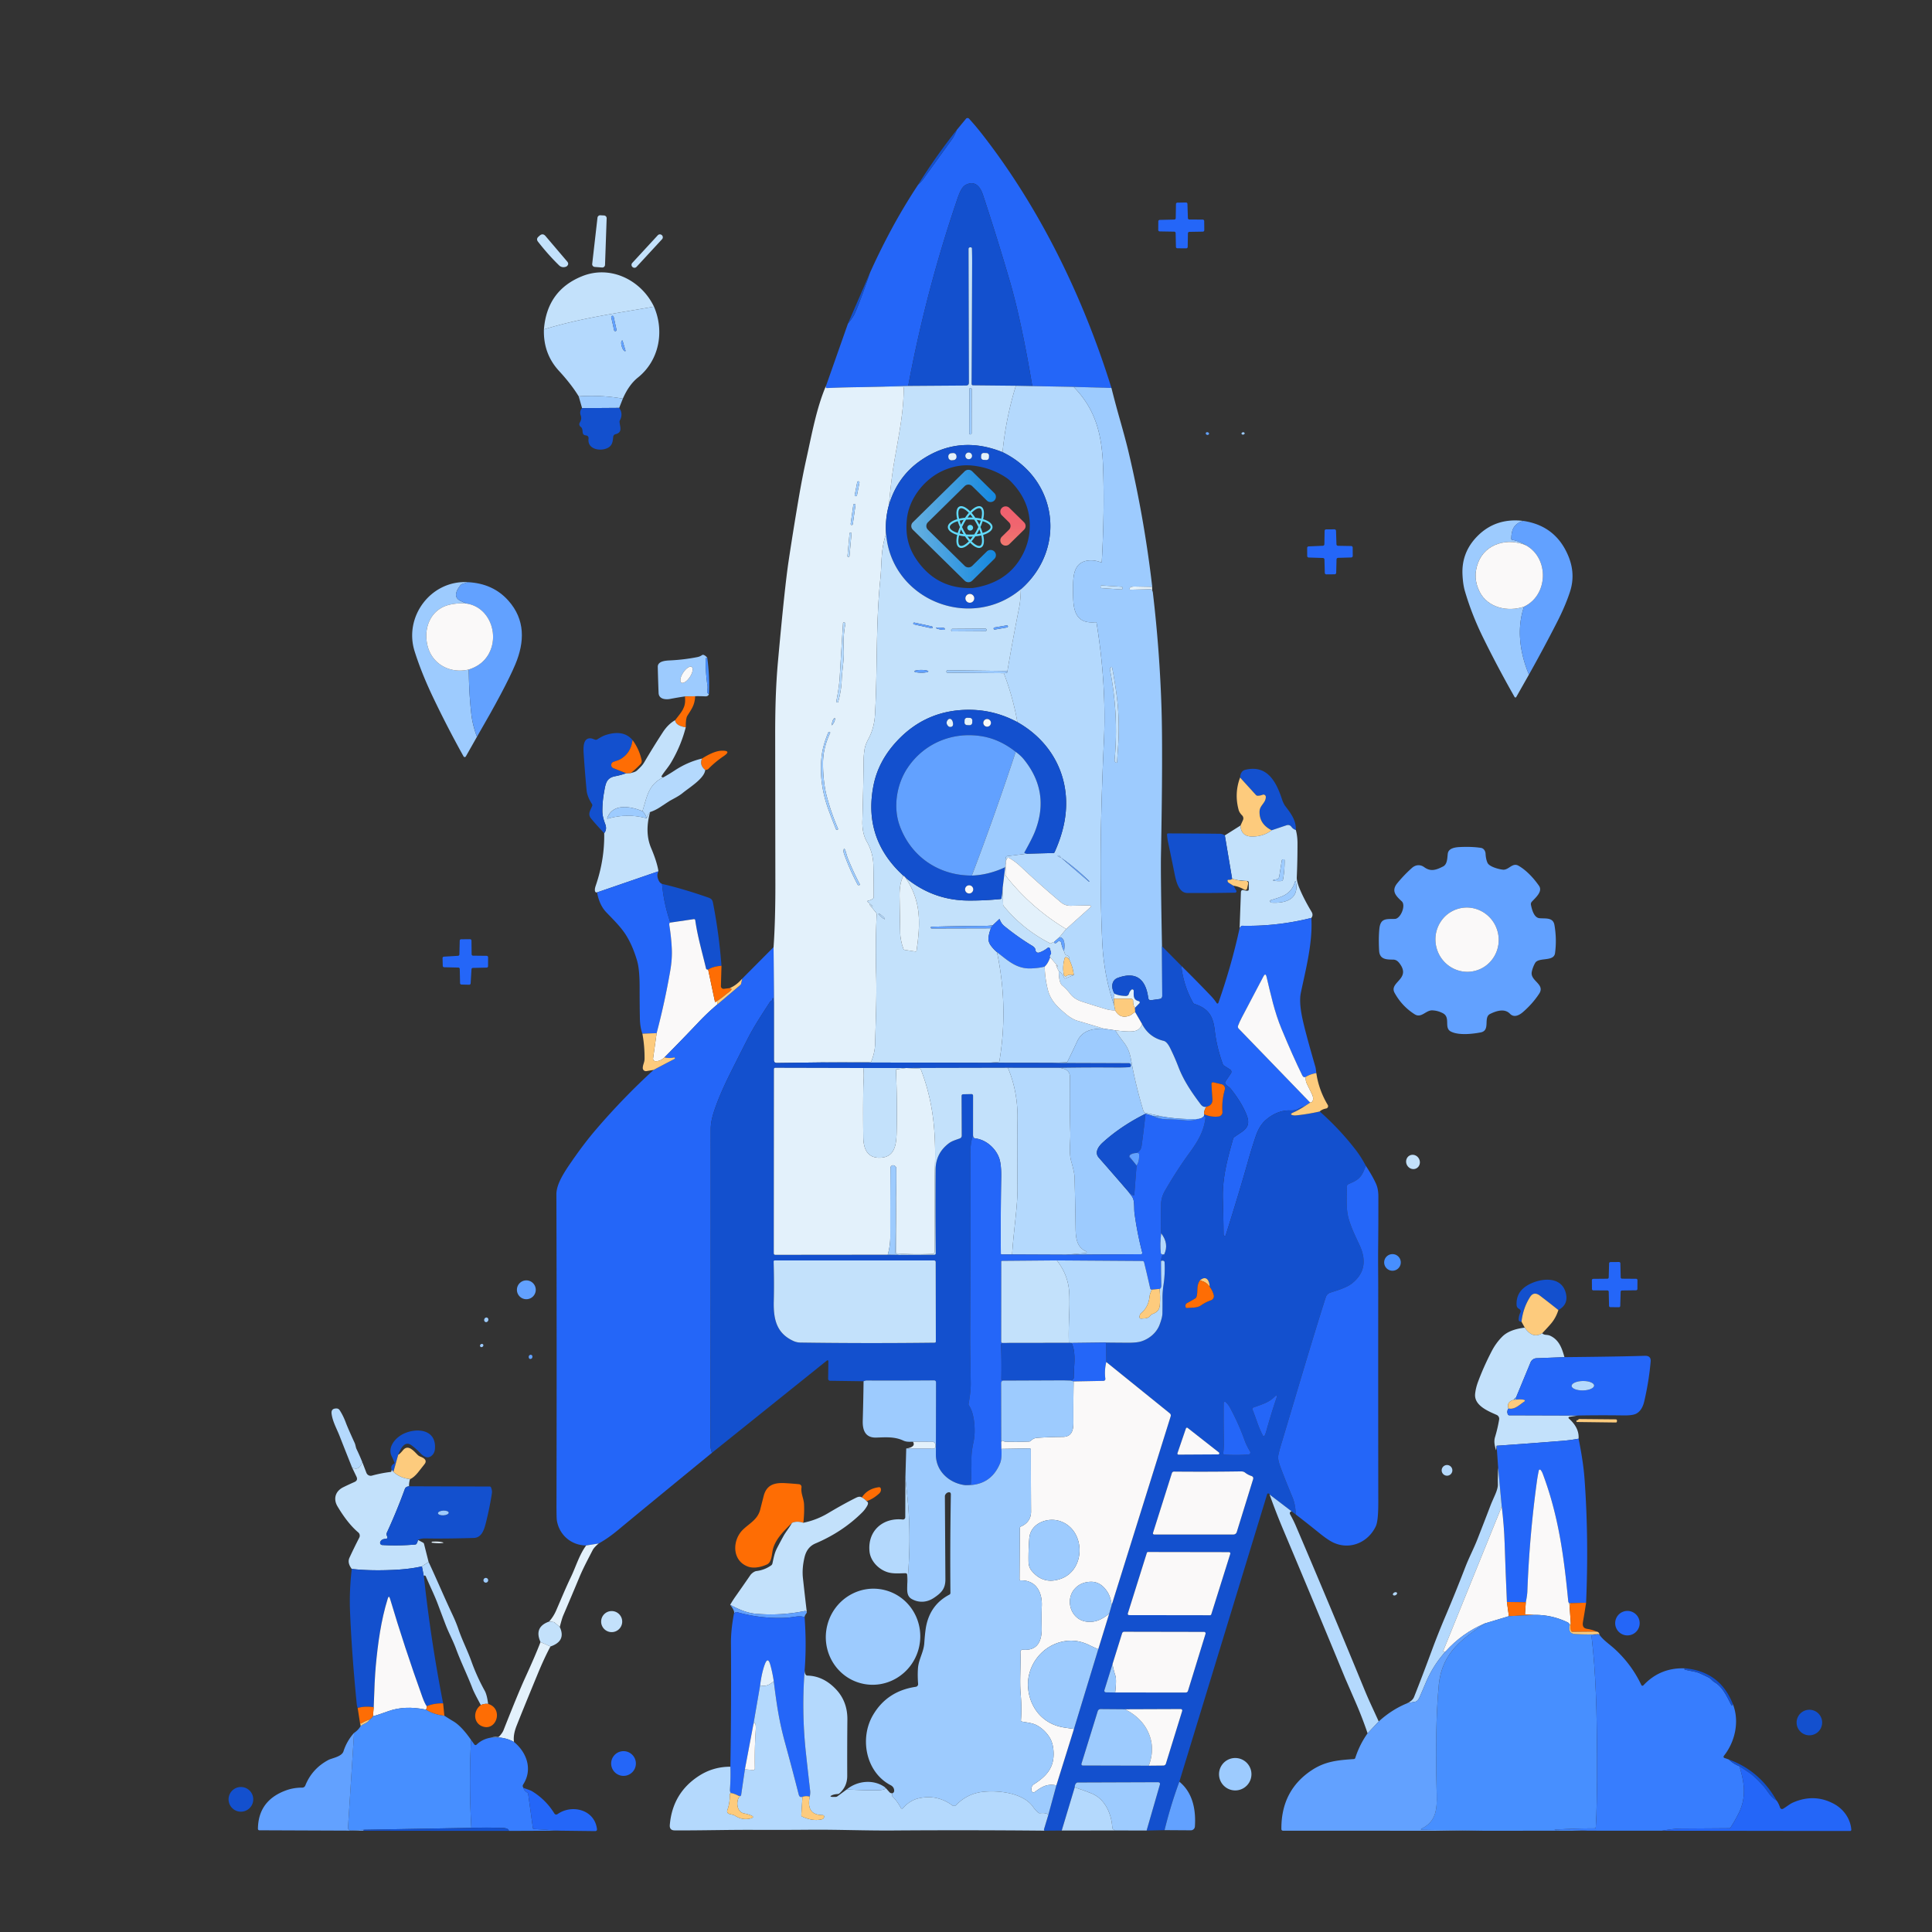 <svg xmlns="http://www.w3.org/2000/svg" viewBox="0 0 1024 1024" version="1.1" >
	<rect x="0" y="0" width="1024" height="1024" fill="#333333" stroke="none"/>
	<path fill="#2466F8"
		d="m589.09 205.63-20.05-.58-21.9-.42c-3.867-23.067-7.8-41.467-11.8-55.2A1363.569 1363.569 0 0 0 521 103.28c-1.42-4.29-4.22-7.94-9.26-5.24-2.4 1.28-3.88 6.09-4.7 8.51a711.111 711.111 0 0 0-25.67 98.01l-24.34.62a590.52 590.52 0 0 0-18.78.5c-.6.027-.713-.457-.34-1.45l11.51-32.69c1.827-2.22 3.053-4.05 3.68-5.49 2.173-4.993 4.84-12.147 8-21.46a356.454 356.454 0 0 1 10-20.48 307.167 307.167 0 0 1 15.51-26.19 18.07 18.07 0 0 0 2.78-3.04 5310.178 5310.178 0 0 1 15.19-21.06c.873-1.207 1.72-2.863 2.54-4.97l4.85-5.89a1.088 1.088 0 0 1 1.65-.05c2.34 2.56 4.55 5.17 6.63 7.83 30.86 39.42 53.82 86.63 68.84 134.89Z" />
	<path fill="#1350CE"
		d="M507.12 68.85c-.82 2.107-1.667 3.763-2.54 4.97a5295.54 5295.54 0 0 0-15.19 21.06 18.073 18.073 0 0 1-2.78 3.04 302.356 302.356 0 0 1 20.51-29.07ZM547.14 204.63l-8.71-.17-22.72-.23a.753.753 0 0 1-.75-.76c.113-21.313.21-42.72.29-64.22.007-2.58-.03-5.113-.11-7.6a.567.567 0 0 0-.48-.53l-.33-.04a.864.864 0 0 0-.893.49.83.83 0 0 0-.077.35l.19 70.87c.007 1.027-.503 1.543-1.53 1.55l-30.65.22a711.111 711.111 0 0 1 25.67-98.01c.82-2.42 2.3-7.23 4.7-8.51 5.04-2.7 7.84.95 9.26 5.24 5.053 15.3 9.833 30.683 14.34 46.15 4 13.733 7.933 32.133 11.8 55.2Z" />
	<path fill="#2466F8"
		d="m630.36 116.34 7.13.05a.761.761 0 0 1 .76.75l.05 4.86a.768.768 0 0 1-.216.54.735.735 0 0 1-.244.168.744.744 0 0 1-.29.062l-7.17.12a.763.763 0 0 0-.75.74l-.13 7.26a.762.762 0 0 1-.76.74l-4.71-.04a.761.761 0 0 1-.76-.75l-.16-7.32a.76.76 0 0 0-.75-.74l-7.72-.13a.762.762 0 0 1-.75-.76l.04-4.58a.758.758 0 0 1 .74-.76l7.75-.18a.76.76 0 0 0 .74-.75l.13-7.47a.763.763 0 0 1 .222-.518.763.763 0 0 1 .518-.222l4.57-.08a.756.756 0 0 1 .77.74l.24 7.54a.758.758 0 0 0 .75.73Z" />
	<path fill="#C3E1FB"
		d="m321.54 115.71-.86 24.67a1.442 1.442 0 0 1-.481 1.033 1.445 1.445 0 0 1-1.079.367l-3.91-.3a1.45 1.45 0 0 1-1.33-1.61l2.8-24.49a1.448 1.448 0 0 1 1.53-1.28l1.96.11a1.452 1.452 0 0 1 1.37 1.5ZM300.62 138.61c.76.893.7 1.723-.18 2.49-.16.14-.343.24-.55.3-1.413.447-2.617.183-3.61-.79-3.84-3.747-7.547-7.913-11.12-12.5-.747-.953-.67-1.84.23-2.66l.59-.52c1.133-1.027 2.193-.957 3.18.21l11.46 13.47ZM350.817 124.654l-.044-.041a1.51 1.51 0 0 0-2.134.086l-13.522 14.654a1.51 1.51 0 0 0 .086 2.134l.044.04a1.51 1.51 0 0 0 2.134-.085l13.522-14.655a1.509 1.509 0 0 0-.086-2.133ZM538.43 204.46a176.559 176.559 0 0 0-7.06 35.2c-15.36-6.18-29.653-4.83-42.88 4.05-8.507 5.707-14.293 13.71-17.36 24.01.82-9.247 1.81-17.19 2.97-23.83 2.66-15.23 4.85-25.94 4.89-38.19 0-.327-.163-.49-.49-.49l-21.47-.03 24.34-.62 30.65-.22c1.027-.007 1.537-.523 1.53-1.55l-.19-70.87a.83.83 0 0 1 .293-.637.867.867 0 0 1 .677-.203l.33.04c.13.021.249.085.336.181.088.097.138.22.144.349.08 2.487.117 5.02.11 7.6-.08 21.5-.177 42.907-.29 64.22a.758.758 0 0 0 .216.537.74.74 0 0 0 .534.223l22.72.23Zm-23.42 1.811a.592.592 0 0 0-.175-.424.596.596 0 0 0-.423-.177h-.04a.604.604 0 0 0-.556.369.625.625 0 0 0-.046.23l-.04 23.38a.592.592 0 0 0 .175.424.596.596 0 0 0 .424.177h.04a.603.603 0 0 0 .601-.599l.04-23.38ZM346.62 162.53c-19.7 3.49-39.15 6.11-58.33 12.08 1.067-13.76 7.783-23.153 20.15-28.18 15.04-6.12 31.37 1.93 38.18 16.1Z" />
	<path fill="#1350CE"
		d="m449.42 171.54 11.68-26.95c-3.16 9.313-5.827 16.467-8 21.46-.627 1.44-1.853 3.27-3.68 5.49Z" />
	<path fill="#B4D9FD"
		d="M346.62 162.53c5.63 12.98 2.84 28.49-8.53 37.59-3.16 2.527-5.82 6.253-7.98 11.18a94.737 94.737 0 0 0-23.38-1.22c-2.653-4.32-6.117-8.797-10.39-13.43-5.633-6.1-8.317-13.447-8.05-22.04 19.18-5.97 38.63-8.59 58.33-12.08Zm-21.369 5.362a.627.627 0 0 0-.505-.485.651.651 0 0 0-.245.005l-.039.009a.627.627 0 0 0-.485.505.637.637 0 0 0 .004.246l1.508 6.856a.622.622 0 0 0 .276.395.63.63 0 0 0 .475.085l.039-.009a.646.646 0 0 0 .225-.098.64.64 0 0 0 .26-.407.651.651 0 0 0-.005-.245l-1.508-6.857Zm6.299 18.018-1.58-5.33a.15.15 0 0 0-.18-.11l-.06.02c-.267.079-.439.438-.479.999-.039.56.058 1.277.269 1.991l.07.23c.211.713.519 1.365.856 1.815.337.45.677.66.944.585l.06-.02a.153.153 0 0 0 .086-.07.156.156 0 0 0 .014-.11Z" />
	<path fill="#62A1FF"
		d="m324.501 167.412-.04.009a.631.631 0 0 0-.48.75l1.508 6.857a.63.63 0 0 0 .751.48l.039-.009a.631.631 0 0 0 .48-.75l-1.508-6.857a.63.63 0 0 0-.75-.48ZM331.55 185.91a.156.156 0 0 1-.014.11.157.157 0 0 1-.086.07l-.06.02c-.267.075-.607-.135-.944-.585-.338-.45-.645-1.102-.856-1.815l-.07-.23c-.211-.714-.308-1.431-.269-1.991.04-.561.212-.92.479-.999l.06-.02a.15.15 0 0 1 .18.11l1.58 5.33Z" />
	<path fill="#E3F1FB"
		d="M437.91 204.23c-.373.993-.26 1.477.34 1.45a590.52 590.52 0 0 1 18.78-.5l21.47.03c.327 0 .49.163.49.49-.04 12.25-2.23 22.96-4.89 38.19-1.16 6.64-2.15 14.583-2.97 23.83a44.296 44.296 0 0 0-1.48 15.27c-2.92 8.3-2.21 15.57-3.04 23.7-2.51 24.55-1.48 48-2.83 71.97-.28 4.867-1.447 9.19-3.5 12.97-1.1 2.027-1.787 3.893-2.06 5.6a39.305 39.305 0 0 0-.47 5.72c-.127 10.533-.35 21.233-.67 32.1-.133 4.38.65 8.057 2.35 11.03 2.23 3.89 3.37 8.08 3.47 12.32.147 5.64.21 11.353.19 17.14a.91.91 0 0 1-.42.77 7.666 7.666 0 0 1-2.68 1.16c-.46.1-.497.287-.11.56a15.31 15.31 0 0 1 2.52 2.19c.38.407.357.43-.07.07a4.965 4.965 0 0 1-.89-.98.242.242 0 0 0-.164-.102.232.232 0 0 0-.098.007.23.23 0 0 0-.088.045l-.21.16c-.013.013-.007.037.02.07l3.41 4.21c.233.287.343.613.33.98a462.086 462.086 0 0 0-.24 32.19c.33 12.07-.28 24.05-.54 35.99-.073 3.293-.75 6.497-2.03 9.61-.127.313-.357.47-.69.47l-25.85.16-23.53.3c-1.06.013-1.59-.51-1.59-1.57v-30.62l-.16-29.21c.653-9.34.97-20.423.95-33.25-.04-27.253-.073-53.363-.1-78.33-.02-13.49.27-26.52 1.5-40.08 2.367-26.167 4.24-43.837 5.62-53.01 1.713-11.42 3.557-22.86 5.53-34.32 1.207-7.007 2.483-13.543 3.83-19.61 2.93-13.16 5.4-27.21 10.57-39.17Zm17.615 51.558a.558.558 0 0 0-.087-.428.569.569 0 0 0-.363-.241l-.059-.011a.569.569 0 0 0-.669.451l-1.312 6.753a.558.558 0 0 0 .087.428.569.569 0 0 0 .363.241l.059.011a.569.569 0 0 0 .669-.451l1.312-6.753Zm-2.116 11.991a.556.556 0 0 0-.106-.408.547.547 0 0 0-.362-.214l-.04-.005a.55.55 0 0 0-.621.468l-1.409 10.021a.556.556 0 0 0 .106.408.547.547 0 0 0 .362.214l.04.005a.55.55 0 0 0 .621-.468l1.409-10.021Zm-2.098 15.063a.496.496 0 0 0-.453-.544l-.04-.003a.51.51 0 0 0-.194.02.511.511 0 0 0-.294.245.517.517 0 0 0-.055.187l-1.086 11.931a.496.496 0 0 0 .453.543l.04.004a.51.51 0 0 0 .194-.02.511.511 0 0 0 .294-.245.516.516 0 0 0 .055-.188l1.086-11.93Zm-7.131 89.408c1.153-4.127 1.8-8.05 1.94-11.77.19-5.37 1.37-10.9 1.07-16.28-.26-4.747.033-9.233.88-13.46a.675.675 0 0 0-.108-.508.666.666 0 0 0-.442-.272l-.27-.05a.362.362 0 0 0-.284.079.367.367 0 0 0-.136.261c-.6 9.287-1.187 18.877-1.76 28.77-.193 3.333-.79 7.55-1.79 12.65a.54.54 0 0 0 .43.63l.31.05a.136.136 0 0 0 .096-.019.152.152 0 0 0 .064-.081Zm-2.17 8.65c-.76.75-.92 1.92-1.15 2.96-.14.6-.013.663.38.19.767-.913 1.21-1.873 1.33-2.88.073-.627-.113-.717-.56-.27Zm-3.87 40.91c-1.39-5.35-1.95-11.84-1.93-17.36.027-5.353 1.287-10.683 3.78-15.99.073-.167.027-.287-.14-.36l-.24-.1a.459.459 0 0 0-.6.24c-1.993 4.72-3.197 9.137-3.61 13.25-.92 9.107.31 18.313 3.69 27.62a317.845 317.845 0 0 0 4 10.39c.12.3.33.39.63.27l.29-.12a.294.294 0 0 0 .171-.164.296.296 0 0 0-.001-.236 117.817 117.817 0 0 1-6.04-17.44Zm11.22 33.11c-.61-1.5-.86-3.11-1.53-4.63-.293-.673-.513-.647-.66.08-.14.713-.077 1.443.19 2.19a121.008 121.008 0 0 0 7.28 16.43c.053.1.14.147.26.14l.56-.03c.313-.02.397-.17.25-.45a150.77 150.77 0 0 1-6.35-13.73Z" />
	<path fill="#B4D9FD"
		d="m547.14 204.63 21.9.42c12.18 12.41 15.08 26.24 15.64 43.01.52 15.407.283 31.93-.71 49.57-.02.393-.213.52-.58.38-2.28-.88-4.517-1.18-6.71-.9-7.51.93-7.93 7.99-7.9 14.12.03 8.61-.88 19.74 11.72 18.57.427-.033.673.16.74.58 3.29 20.55 4.83 41.28 3.88 61.89-1.64 35.5-2.52 70.7-.94 106.33.54 12.273 2.647 23.633 6.32 34.08l.58 2.82a16.04 16.04 0 0 1-4.9-.66c-4.28-1.28-8.547-2.61-12.8-3.99-2.713-.88-4.78-2.27-6.2-4.17a25.709 25.709 0 0 0-4.19-4.38c-1.69-1.39-1.76-5.5-1.84-7.56 1.287.82 2.263 2.013 2.93 3.58.133.3.35.387.65.26l4.39-1.8c-.28-2.747-1.08-5.487-2.4-8.22.273-1.133-.267-1.903-1.62-2.31a.908.908 0 0 1-.63-.62l-.52-1.54c.687-4.693-.12-7.147-2.42-7.36l3.55-4.32 12.6-11.31c.893-.807.74-1.207-.46-1.2-3.113.027-6.313.087-9.6.18-1.95.05-3.78-.54-5.31-1.82-7.527-6.32-14.627-12.63-21.3-18.93a33.503 33.503 0 0 0-6.06-4.55.911.911 0 0 0-1.3.43l-.63 1.51c-.133-.887-.08-1.683.16-2.39a.806.806 0 0 1 .69-.56l10.38-1.29 13.99-.35c.347-.007.59-.17.73-.49 1.833-4.073 3.267-8.093 4.3-12.06 6.05-23.19-3.33-45.13-24.04-56.84a139.339 139.339 0 0 0-7.2-25.95c1.707-.06 2.347-.443 1.92-1.15 1.867-11.04 3.94-22.253 6.22-33.64.487-2.433.787-5.66.9-9.68 24.41-21.41 19.59-58.45-9.7-72.66a176.559 176.559 0 0 1 7.06-35.2l8.71.17Zm15.15 249.89 14.84 12.76c.147.127.21.093.19-.1a.457.457 0 0 0-.15-.32 126.16 126.16 0 0 0-14.88-12.34c-.467-.807-.94-1.18-1.42-1.12-.313.04-.35.163-.11.37.46.393.97.643 1.53.75Z" />
	<path fill="#9DCBFE"
		d="M589.09 205.63a542.245 542.245 0 0 0 4.46 16.66c2.067 7.3 3.553 12.85 4.46 16.65a618.388 618.388 0 0 1 12.7 72.13l-9.32-.19a6.808 6.808 0 0 0-1.56.16c-.973.227-1.297.693-.97 1.4.033.08.097.12.19.12l10.68-.28a.805.805 0 0 1 .74.4l.31.48c.14.313.233.677.28 1.09a714.75 714.75 0 0 1 4.55 60.75c.507 15.953.413 42.203-.28 78.75-.12 6.38.063 22.313.55 47.8l.14 26.24c.007 1.007-.487 1.577-1.48 1.71l-4.31.6c-.973.133-1.523-.287-1.65-1.26-1.29-9.73-6.32-14.16-16.11-10.55-3.66 1.36-3.5 5.6-1.73 8.4-.38 1.193-.507 2.067-.38 2.62l.14 3.37c-3.673-10.447-5.78-21.807-6.32-34.08-1.58-35.63-.7-70.83.94-106.33.95-20.61-.59-41.34-3.88-61.89-.067-.42-.313-.613-.74-.58-12.6 1.17-11.69-9.96-11.72-18.57-.03-6.13.39-13.19 7.9-14.12 2.193-.28 4.43.02 6.71.9.367.14.56.013.58-.38.993-17.64 1.23-34.163.71-49.57-.56-16.77-3.46-30.6-15.64-43.01l20.05.58Zm5.93 106.08a.687.687 0 0 0-.379-.655.69.69 0 0 0-.256-.068l-10.378-.671a.67.67 0 0 0-.493.168.673.673 0 0 0-.23.467l-.004.06a.673.673 0 0 0 .168.492.684.684 0 0 0 .467.23l10.378.671a.67.67 0 0 0 .493-.168.673.673 0 0 0 .23-.467l.004-.059Zm-2.5 85.31c.733-9.707.537-18.987-.59-27.84a241.99 241.99 0 0 0-2.48-15.38c-.073-.387-.257-.447-.55-.18l-.19.18a1.256 1.256 0 0 0-.39 1.18c3.12 15.96 3.937 31.907 2.45 47.84a1.293 1.293 0 0 0 .47 1.14l.23.2a.373.373 0 0 0 .39.057.366.366 0 0 0 .22-.327c.113-2.14.26-4.43.44-6.87ZM514.411 205.67h-.04a.6.6 0 0 0-.601.599l-.04 23.38a.6.6 0 0 0 .599.601h.04a.6.6 0 0 0 .601-.599l.04-23.38a.6.6 0 0 0-.599-.601ZM330.11 211.3l-1.93 4.89-19.66.14-1.79-6.25a94.737 94.737 0 0 1 23.38 1.22Z" />
	<path fill="#1350CE"
		d="m308.52 216.33 19.66-.14c1.487 2.08 1.61 4.29.37 6.63-.14.26-.197.54-.17.84.2 2.64 1.76 5.5-2.18 6.49a1.585 1.585 0 0 0-1.19 1.4c-.18 1.79-.3 3.69-1.69 5.01-3.17 3.02-12.14 2.36-11.39-3.96.133-1.093-.35-1.707-1.45-1.84-2.78-.34-.78-3.12-2.75-4.57a1.67 1.67 0 0 1-.41-2.27c.8-1.22.94-2.523.42-3.91-.45-1.18-.19-2.87.78-3.68Z" />
	<path fill="#62A1FF"
		d="M639.61 229.09c.453-.073.813.057 1.08.39a.594.594 0 0 1 .11.516.598.598 0 0 1-.34.404c-.5.227-.913.133-1.24-.28a.663.663 0 0 1-.092-.629.636.636 0 0 1 .482-.401Z" />
	<path fill="#9DCBFE"
		d="M658.19 229.41c.52-.433.983-.437 1.39-.01a.413.413 0 0 1 .119.322.465.465 0 0 1-.159.318c-.493.42-.947.45-1.36.09a.479.479 0 0 1-.163-.362.468.468 0 0 1 .173-.358Z" />
	<path fill="#1350CE"
		d="M531.37 239.66c29.29 14.21 34.11 51.25 9.7 72.66-26.57 22.38-68.51 5.78-71.42-29.33a44.296 44.296 0 0 1 1.48-15.27c3.067-10.3 8.853-18.303 17.36-24.01 13.227-8.88 27.52-10.23 42.88-4.05Zm-16.21 1.96a1.771 1.771 0 0 0-3.022-1.252 1.775 1.775 0 0 0 0 2.504 1.775 1.775 0 0 0 2.504 0c.332-.332.518-.783.518-1.252Zm9.038-.1a1.333 1.333 0 0 0-1.278-1.38l-1.499-.057a1.327 1.327 0 0 0-1.38 1.277l-.039 1a1.336 1.336 0 0 0 .774 1.259c.158.073.33.114.504.121l1.499.057a1.327 1.327 0 0 0 1.38-1.278l.039-.999Zm-17.266.133a1.707 1.707 0 0 0-.617-1.146 1.698 1.698 0 0 0-1.246-.374l-.916.093a1.708 1.708 0 0 0-1.145.617 1.698 1.698 0 0 0-.374 1.246l.034.338a1.713 1.713 0 0 0 .617 1.146 1.698 1.698 0 0 0 1.246.374l.916-.093a1.708 1.708 0 0 0 1.145-.617 1.698 1.698 0 0 0 .374-1.246l-.034-.338Zm8.688 70.007c11.28-1.673 19.57-6.69 24.87-15.05 3.707-5.847 5.477-12.17 5.31-18.97-.193-8.24-3.457-15.637-9.79-22.19-.88-.96-2.08-1.917-3.6-2.87-5.073-3.187-10.693-5.12-16.86-5.8-5.44-.6-10.893.393-16.36 2.98-9.29 4.4-17.42 14.39-18.53 25.47-.81 8.21.59 15.04 5.59 22.06 7.173 10.073 16.963 14.863 29.37 14.37Zm.75 5.47a2.34 2.34 0 1 0-4.679-.002 2.34 2.34 0 0 0 4.679.002Z" />
	<path fill="#E3F1FB"
		d="M513.39 243.39a1.77 1.77 0 1 0 .001-3.539 1.77 1.77 0 0 0-.001 3.539ZM522.92 240.14l-1.499-.057a1.33 1.33 0 0 0-1.38 1.278l-.039.999a1.33 1.33 0 0 0 1.278 1.38l1.499.057a1.33 1.33 0 0 0 1.38-1.278l.039-.999a1.33 1.33 0 0 0-1.278-1.38ZM505.069 240.133l-.916.093a1.7 1.7 0 0 0-1.519 1.863l.034.338a1.7 1.7 0 0 0 1.863 1.52l.916-.093a1.7 1.7 0 0 0 1.519-1.863l-.034-.338a1.7 1.7 0 0 0-1.863-1.52Z" />
	<path fill="#9DCBFE"
		d="m455.075 255.119-.059-.011a.57.57 0 0 0-.669.451l-1.312 6.753a.57.57 0 0 0 .45.669l.059.011a.57.57 0 0 0 .669-.451l1.312-6.753a.57.57 0 0 0-.45-.669ZM452.941 267.157l-.04-.005a.549.549 0 0 0-.621.468l-1.409 10.021a.552.552 0 0 0 .468.622l.04.005a.55.55 0 0 0 .621-.468l1.409-10.021a.552.552 0 0 0-.468-.622ZM807.3 276.08c-4.93 1.58-6.19 4.61-6.29 9.48-.007.333.157.527.49.58a18.789 18.789 0 0 1 7.31 2.9c-9.5-4.13-21.47-1.09-25.38 9.2-2.013 5.307-1.723 10.483.87 15.53 4.26 8.3 14.81 10.74 23.46 7.77-4.02 11.85-2.14 24.65 2.61 36.02l-6.73 11.87a.515.515 0 0 1-.44.252.51.51 0 0 1-.44-.252c-6.127-10.787-11.733-21.373-16.82-31.76-3.947-8.053-7.117-16.173-9.51-24.36-.687-2.333-1.113-5.24-1.28-8.72-.38-7.753 2.147-14.45 7.58-20.09 6.513-6.767 14.703-9.573 24.57-8.42Z" />
	<path fill="#62A1FF"
		d="M807.3 276.08c11.593 1.707 19.6 7.97 24.02 18.79 2.567 6.287 2.837 12.54.81 18.76-1.627 5-3.94 10.427-6.94 16.28a823.682 823.682 0 0 1-14.82 27.65c-4.75-11.37-6.63-24.17-2.61-36.02 12.9-6.09 13.43-25.64 1.05-32.5a18.789 18.789 0 0 0-7.31-2.9c-.333-.053-.497-.247-.49-.58.1-4.87 1.36-7.9 6.29-9.48Z" />
	<path fill="#2466F8"
		d="m716.95 290.22.03 4.42a.831.831 0 0 1-.81.83l-6.97.2a.83.83 0 0 0-.81.81l-.18 7.1a.829.829 0 0 1-.82.81l-4.38.04a.83.83 0 0 1-.84-.81l-.18-7.08a.828.828 0 0 0-.8-.8l-7.54-.24a.828.828 0 0 1-.81-.83l-.02-4.24a.831.831 0 0 1 .79-.83l7.55-.33a.828.828 0 0 0 .79-.81l.12-7.07a.828.828 0 0 1 .83-.82l4.39-.01a.833.833 0 0 1 .83.8l.23 7.12a.83.83 0 0 0 .82.8l6.97.12a.832.832 0 0 1 .81.82Z" />
	<path fill="#B4D9FD"
		d="m450.858 282.298-.04-.003a.5.5 0 0 0-.543.452l-1.086 11.931a.5.5 0 0 0 .453.543l.04.004a.5.5 0 0 0 .543-.453l1.086-11.93a.501.501 0 0 0-.453-.544Z" />
	<path fill="#C3E1FB"
		d="M469.65 282.99c2.91 35.11 44.85 51.71 71.42 29.33-.113 4.02-.413 7.247-.9 9.68-2.28 11.387-4.353 22.6-6.22 33.64l-31.73-.41a.533.533 0 0 0-.335.114.518.518 0 0 0-.185.296l-.06.26a.527.527 0 0 0 .285.59c.07.033.147.051.225.05l29.88.25c3.233 8.4 5.633 17.05 7.2 25.95-8.047-4.32-16.54-6.497-25.48-6.53-15.247-.053-28.047 5.49-38.4 16.63-6.547 7.047-10.67 14.853-12.37 23.42-3.74 18.86 1.533 34.813 15.82 47.86-1.393 2.793-2.067 6.35-2.02 10.67.067 6.3.173 12.71.32 19.23.06 2.82.623 5.75 1.69 8.79.14.387.41.61.81.67l5.52.83c.4.06.63-.11.69-.51 2.03-14.28 2.61-26.06-5.89-38.65 9.747 8.033 20.857 12.087 33.33 12.16 5.653.04 11.317-.227 16.99-.8.333-.033.52-.213.56-.54l.64-5.45.23 8.82c.007.333.117.63.33.89 6.807 8.293 14.987 14.867 24.54 19.72.287.147.557.12.81-.08.393-.32.813-.503 1.26-.55.373.873 1.027.823 1.96-.15a1.119 1.119 0 0 1 1.92.61c.213 1.42.7 2.857 1.46 4.31l.52 1.54c.1.313.31.52.63.62 1.353.407 1.893 1.177 1.62 2.31-.48-.713-1.037-1.12-1.67-1.22-.38-.06-.623.093-.73.46-.893 2.96-1.047 5.92-.46 8.88a.967.967 0 0 0 .22.453.97.97 0 0 0 .922.307.966.966 0 0 0 .448-.23c.647-.593 1.87-.737 3.67-.43l-4.39 1.8c-.3.127-.517.04-.65-.26-.667-1.567-1.643-2.76-2.93-3.58a37.563 37.563 0 0 1-1.22-2.63c-.273-.667-.153-.753.36-.26.087.08.15.187.19.32.16.567.213.557.16-.03a.83.83 0 0 0-.39-.64 2.851 2.851 0 0 1-.56-.5 148.715 148.715 0 0 1-3.06-3.66c-.467-.213-.39-.713.23-1.5.213-.273.277-.58.19-.92l-.55-2.11a.776.776 0 0 0-.499-.532.759.759 0 0 0-.711.122 14.89 14.89 0 0 1-4.58 2.5 1.43 1.43 0 0 1-1.228-.164 1.416 1.416 0 0 1-.632-1.066c-.09-1.12-.87-1.84-1.77-2.39-4.98-2.993-9.933-6.497-14.86-10.51-1.013-.827-1.787-1.967-2.32-3.42-.08-.233-.21-.263-.39-.09l-3.33 3.16c-1.58.213-3.14.323-4.68.33-10.72.053-19.977.21-27.77.47-.287.007-.42.147-.4.42.027.307.193.46.5.46l31.36-.08c-.687 1.793-1.107 3.423-1.26 4.89-.16 1.493.263 2.927 1.27 4.3.94 1.28 2.01 2.427 3.21 3.44 4.073 19.213 4.507 38.453 1.3 57.72-.053.32-.243.493-.57.52l-5.35.42-88.5-.21 25.85-.16c.333 0 .563-.157.69-.47 1.28-3.113 1.957-6.317 2.03-9.61.26-11.94.87-23.92.54-35.99a462.086 462.086 0 0 1 .24-32.19 1.426 1.426 0 0 0-.33-.98l-3.41-4.21c-.027-.033-.033-.057-.02-.07l.21-.16a.23.23 0 0 1 .088-.045.232.232 0 0 1 .191.027.242.242 0 0 1 .071.068c.253.367.55.693.89.98.427.36.45.337.07-.07a15.31 15.31 0 0 0-2.52-2.19c-.387-.273-.35-.46.11-.56a7.666 7.666 0 0 0 2.68-1.16.91.91 0 0 0 .42-.77c.02-5.787-.043-11.5-.19-17.14-.1-4.24-1.24-8.43-3.47-12.32-1.7-2.973-2.483-6.65-2.35-11.03.32-10.867.543-21.567.67-32.1.02-1.953.177-3.86.47-5.72.273-1.707.96-3.573 2.06-5.6 2.053-3.78 3.22-8.103 3.5-12.97 1.35-23.97.32-47.42 2.83-71.97.83-8.13.12-15.4 3.04-23.7Zm24.622 49.592a.478.478 0 0 0-.366-.571l-9.263-2.02a.479.479 0 0 0-.571.367l-.004.02a.478.478 0 0 0 .366.571l9.263 2.02a.479.479 0 0 0 .571-.367l.004-.02Zm39.927-.694a.52.52 0 0 0-.601-.423l-6.523 1.126a.524.524 0 0 0-.424.601l.01.059a.524.524 0 0 0 .601.424l6.523-1.126a.524.524 0 0 0 .424-.601l-.01-.06Zm-37.689.772c-.593.047-.617.183-.07.41 1.173.487 2.467.737 3.88.75.113 0 .21-.04.29-.12a.449.449 0 0 0 .13-.27c.027-.34-.127-.54-.46-.6-1.18-.207-2.437-.263-3.77-.17Zm26.38 1.175a.653.653 0 0 0-.655-.646l-17.459.122a.649.649 0 0 0-.646.655v.039a.653.653 0 0 0 .655.646l17.46-.122a.648.648 0 0 0 .645-.654v-.04Zm-30.86 21.998c0-.096-.096-.191-.282-.28-.187-.09-.461-.171-.806-.24a10.974 10.974 0 0 0-1.206-.162 17.542 17.542 0 0 0-1.423-.061c-.987-.003-1.934.07-2.632.205-.698.134-1.09.318-1.091.512 0 .096.096.191.282.28.187.09.461.171.806.24.345.069.755.124 1.206.162.451.039.935.059 1.424.061.986.003 1.933-.07 2.631-.205.698-.134 1.09-.318 1.091-.512Zm-23.027 131.286c.033-.039.023-.115-.03-.222a2.318 2.318 0 0 0-.281-.406 6.87 6.87 0 0 0-.488-.528 11.675 11.675 0 0 0-1.28-1.094 7.29 7.29 0 0 0-.598-.399 2.324 2.324 0 0 0-.445-.214c-.114-.035-.191-.034-.224.005s-.023.115.03.222c.054.108.149.246.281.406.132.161.298.34.488.528a11.675 11.675 0 0 0 1.28 1.094c.216.158.419.294.598.399.179.105.33.178.445.214.114.035.191.034.224-.005Z" />
	<path fill="#FAF9F9"
		d="M808.81 289.04c12.38 6.86 11.85 26.41-1.05 32.5-8.65 2.97-19.2.53-23.46-7.77-2.593-5.047-2.883-10.223-.87-15.53 3.91-10.29 15.88-13.33 25.38-9.2Z" />
	<path fill="#9DCBFE"
		d="m248 308.57-3.06.97c-.32.1-.583.28-.79.54-2.12 2.61-4.28 6.52.07 8.47l3 1.35a28.726 28.726 0 0 0-8.51.51c-10.31 2.17-14.51 12.25-12.1 21.89 2.44 9.75 11.99 14.92 21.85 12.56.073 8.58.53 16.517 1.37 23.81.447 3.813 1.437 7.76 2.97 11.84l-5.89 10.4a.7.7 0 0 1-1.22-.01 559.035 559.035 0 0 1-15.9-30.76c-4.247-8.853-7.597-17.183-10.05-24.99-5.8-18.51 8.86-37.78 28.26-36.58Z" />
	<path fill="#62A1FF"
		d="M248 308.57c8.867.44 16 3.68 21.4 9.72 9.05 10.11 8.71 21.96 3.73 33.84-3.46 8.22-10.237 21.013-20.33 38.38-1.533-4.08-2.523-8.027-2.97-11.84-.84-7.293-1.297-15.23-1.37-23.81 5.92-1.9 9.853-5.567 11.8-11 3.57-9.96-1.94-22.36-13.04-23.96l-3-1.35c-4.35-1.95-2.19-5.86-.07-8.47.207-.26.47-.44.79-.54l3.06-.97Z" />
	<path fill="#C3E1FB"
		d="m594.385 310.987-10.378-.671a.68.68 0 0 0-.723.635l-.004.059a.68.68 0 0 0 .635.723l10.378.671a.68.68 0 0 0 .723-.635l.004-.06a.68.68 0 0 0-.635-.722Z" />
	<path fill="#E3F1FB"
		d="M610.71 311.07c-.1.5-.077 1.197.07 2.09l-.31-.48a.805.805 0 0 0-.74-.4l-10.68.28c-.093 0-.157-.04-.19-.12-.327-.707-.003-1.173.97-1.4a6.808 6.808 0 0 1 1.56-.16l9.32.19Z" />
	<path fill="#FAF9F9"
		d="M514.03 319.47a2.34 2.34 0 1 0 0-4.68 2.34 2.34 0 0 0 0 4.68ZM247.22 319.9c11.1 1.6 16.61 14 13.04 23.96-1.947 5.433-5.88 9.1-11.8 11-9.86 2.36-19.41-2.81-21.85-12.56-2.41-9.64 1.79-19.72 12.1-21.89a28.726 28.726 0 0 1 8.51-.51Z" />
	<path fill="#B4D9FD"
		d="M444.18 372.25a.152.152 0 0 1-.064.081.136.136 0 0 1-.096.019l-.31-.05a.54.54 0 0 1-.43-.63c1-5.1 1.597-9.317 1.79-12.65.573-9.893 1.16-19.483 1.76-28.77a.367.367 0 0 1 .42-.34l.27.05a.657.657 0 0 1 .548.515.675.675 0 0 1 .002.265c-.847 4.227-1.14 8.713-.88 13.46.3 5.38-.88 10.91-1.07 16.28-.14 3.72-.787 7.643-1.94 11.77Z" />
	<path fill="#62A1FF"
		d="m493.906 332.011-9.263-2.02a.48.48 0 0 0-.571.367l-.004.02a.48.48 0 0 0 .366.571l9.263 2.019a.479.479 0 0 0 .571-.366l.004-.02a.479.479 0 0 0-.366-.571ZM533.598 331.465l-6.523 1.126a.52.52 0 0 0-.424.601l.01.059a.52.52 0 0 0 .601.424l6.523-1.126a.52.52 0 0 0 .424-.601l-.01-.059a.52.52 0 0 0-.601-.424ZM496.51 332.66c1.333-.093 2.59-.037 3.77.17.333.06.487.26.46.6a.449.449 0 0 1-.13.27.396.396 0 0 1-.29.12c-1.413-.013-2.707-.263-3.88-.75-.547-.227-.523-.363.07-.41Z" />
	<path fill="#9DCBFE"
		d="m522.235 333.189-17.459.122a.65.65 0 0 0-.646.654v.04a.651.651 0 0 0 .655.646l17.459-.122a.651.651 0 0 0 .646-.655v-.04a.65.65 0 0 0-.655-.645ZM374.85 348.59c-.54.007-.813.31-.82.91a88.492 88.492 0 0 0 .93 13.86c.087.607.073 1.36-.04 2.26-.18 1.36.093 2.11.82 2.25-.227.86-.89 1.263-1.99 1.21-2.673-.113-4.437-.13-5.29-.05l-5.45.09c-2.573.38-5.167.82-7.78 1.32-2.48.48-6.03.14-6.16-3.16-.193-4.753-.34-9.343-.44-13.77-.08-3.23 4.43-3.38 6.71-3.49 4.987-.26 9.767-.847 14.34-1.76a6.132 6.132 0 0 0 2.35-1 .973.973 0 0 1 .94-.13c.587.2 1.213.687 1.88 1.46Zm-13.741 13.226c.468.311 1.208.172 2.057-.388.849-.559 1.737-1.493 2.47-2.595.362-.546.676-1.116.922-1.68a7.513 7.513 0 0 0 .513-1.602c.093-.495.101-.931.026-1.282-.076-.351-.234-.611-.466-.765-.468-.311-1.208-.172-2.057.387-.849.56-1.737 1.493-2.47 2.596a11.111 11.111 0 0 0-.922 1.68 7.495 7.495 0 0 0-.513 1.602c-.093.495-.101.931-.026 1.282.076.351.234.611.466.765Z" />
	<path fill="#478FFF"
		d="M375.74 367.87c-.727-.14-1-.89-.82-2.25.113-.9.127-1.653.04-2.26a88.492 88.492 0 0 1-.93-13.86c.007-.6.28-.903.82-.91.88 6.3 1.177 12.727.89 19.28Z" />
	<path fill="#FAF9F9"
		d="M362.104 356.487c-1.525 2.295-1.971 4.681-.995 5.329.975.648 3.002-.687 4.527-2.983 1.525-2.295 1.971-4.681.995-5.329-.975-.648-3.002.687-4.527 2.983Z" />
	<path fill="#C3E1FB"
		d="M592.52 397.02c-.18 2.44-.327 4.73-.44 6.87a.367.367 0 0 1-.22.327.373.373 0 0 1-.39-.057l-.23-.2a1.285 1.285 0 0 1-.378-.508 1.31 1.31 0 0 1-.092-.632c1.487-15.933.67-31.88-2.45-47.84a1.256 1.256 0 0 1 .39-1.18l.19-.18c.293-.267.477-.207.55.18a241.99 241.99 0 0 1 2.48 15.38c1.127 8.853 1.323 18.133.59 27.84Z" />
	<path fill="#62A1FF"
		d="M488.307 356.55c2.055.007 3.722-.314 3.723-.717.001-.403-1.663-.736-3.717-.743-2.055-.007-3.722.314-3.723.717-.001.403 1.663.736 3.717.743Z" />
	<path fill="#9DCBFE"
		d="M533.95 355.64c.427.707-.213 1.09-1.92 1.15l-29.88-.25a.514.514 0 0 1-.508-.405.548.548 0 0 1-.002-.235l.06-.26a.518.518 0 0 1 .185-.296.533.533 0 0 1 .335-.114l31.73.41Z" />
	<path fill="#FE6D04"
		d="M368.46 369.03c-.21 4.73-1.98 6.87-4.14 10.32-.62.987-.907 3.033-.86 6.14-3.527-.56-5.407-1.817-5.64-3.77 3.19-4.23 5.98-6.56 5.19-12.6l5.45-.09Z" />
	<path fill="#1350CE"
		d="M539.23 382.74c20.71 11.71 30.09 33.65 24.04 56.84-1.033 3.967-2.467 7.987-4.3 12.06-.14.32-.383.483-.73.49l-13.99.35-.95-.21c-.353-.073-.443-.27-.27-.59 2.76-4.953 4.6-8.607 5.52-10.96 5.44-13.88 3.49-26.61-5.85-38.19-1.147-1.413-2.597-2.76-4.35-4.04-5.433-4.28-11.117-6.98-17.05-8.1-15.6-2.95-31.26 3.15-40.25 16.58-5.89 8.8-7.71 20.84-4.25 30.51 5.9 16.5 20.75 26.66 38.31 26.58 5.907-.207 11.8-1.683 17.68-4.43l-1.35 10.89-.64 5.45c-.04.327-.227.507-.56.54-5.673.573-11.337.84-16.99.8-12.473-.073-23.583-4.127-33.33-12.16-.207-.313-.58-.657-1.12-1.03-14.287-13.047-19.56-29-15.82-47.86 1.7-8.567 5.823-16.373 12.37-23.42 10.353-11.14 23.153-16.683 38.4-16.63 8.94.033 17.433 2.21 25.48 6.53Zm-23.891-.839a1.353 1.353 0 0 0-.365-.975 1.353 1.353 0 0 0-.947-.431l-1.359-.048a1.355 1.355 0 0 0-.975.365 1.351 1.351 0 0 0-.432.947l-.04 1.139a1.355 1.355 0 0 0 .365.975 1.351 1.351 0 0 0 .947.432l1.359.048a1.355 1.355 0 0 0 .975-.365 1.351 1.351 0 0 0 .432-.947l.04-1.14Zm-10.329.869c-.153-.66-.427-1.153-.82-1.48a1.21 1.21 0 0 0-.866-.279c-.315.022-.61.165-.824.399-1.033 1.147-1.007 2.287.08 3.42a1.467 1.467 0 0 0 1.06.45c1.293-.007 1.75-.843 1.37-2.51Zm20.16.36c0-.536-.213-1.05-.592-1.428a2.017 2.017 0 0 0-2.856 0 2.017 2.017 0 0 0 0 2.856 2.017 2.017 0 0 0 2.856 0c.379-.378.592-.892.592-1.428Zm-9.34 88.26a2.154 2.154 0 0 0-.633-1.527 2.154 2.154 0 0 0-3.054 0 2.16 2.16 0 1 0 3.687 1.527Z" />
	<path fill="#E3F1FB"
		d="m514.027 380.495-1.359-.048a1.36 1.36 0 0 0-1.407 1.312l-.04 1.14a1.36 1.36 0 0 0 1.312 1.406l1.359.048a1.36 1.36 0 0 0 1.407-1.312l.04-1.139a1.36 1.36 0 0 0-1.312-1.407Z" />
	<path fill="#9DCBFE"
		d="M440.86 383.86c.23-1.04.39-2.21 1.15-2.96.447-.447.633-.357.56.27-.12 1.007-.563 1.967-1.33 2.88-.393.473-.52.41-.38-.19Z" />
	<path fill="#E3F1FB"
		d="M505.01 382.77c.38 1.667-.077 2.503-1.37 2.51a1.467 1.467 0 0 1-1.06-.45c-1.087-1.133-1.113-2.273-.08-3.42.214-.234.509-.377.824-.399a1.21 1.21 0 0 1 .866.279c.393.327.667.82.82 1.48Z" />
	<path fill="#FAF9F9" d="M523.15 385.15a2.02 2.02 0 1 0 .001-4.039 2.02 2.02 0 0 0-.001 4.039Z" />
	<path fill="#C3E1FB"
		d="M357.82 381.72c.233 1.953 2.113 3.21 5.64 3.77-1.627 6.387-4.18 12.55-7.66 18.49-1.57 2.69-3.53 4.75-5.16 7.37a.323.323 0 0 0-.028.297.355.355 0 0 0 .228.203l.7.19c-8.13 3.85-8.64 10.61-11.03 17.89-6.12-2.51-15.63-4.38-18.6 3.53-.153.393-.027.53.38.41 6.8-1.953 13.617-2.01 20.45-.17.36-1.12.967-2.22 1.82-3.3-1.973 7.173-1.797 13.52.53 19.04 2.113 4.993 3.413 9.113 3.9 12.36l-32.53 11.19c-.88.147-1.263-.443-1.15-1.77.04-.467.193-1.09.46-1.87 3.147-9.187 4.637-18.443 4.47-27.77 1.073-1.327 1.25-2.94.53-4.84-.993-2.607-1.493-4.853-1.5-6.74a54.474 54.474 0 0 1 .83-9.72c.85-4.74 1.07-7.96 6.01-8.88 1.86-.347 3.787-.87 5.78-1.57l2.43-.1c1.24-.37 2.43-.51 3.4-1.44 1.42-1.36 2.72-2.54 3.75-4.27a404.819 404.819 0 0 1 9.77-15.8c1.907-2.947 4.1-5.113 6.58-6.5Z" />
	<path fill="#9DCBFE"
		d="M438.14 421.81a117.817 117.817 0 0 0 6.04 17.44.297.297 0 0 1-.17.4l-.29.12c-.3.12-.51.03-.63-.27a317.845 317.845 0 0 1-4-10.39c-3.38-9.307-4.61-18.513-3.69-27.62.413-4.113 1.617-8.53 3.61-13.25a.457.457 0 0 1 .6-.24l.24.1c.167.073.213.193.14.36-2.493 5.307-3.753 10.637-3.78 15.99-.02 5.52.54 12.01 1.93 17.36Z" />
	<path fill="#1350CE"
		d="M335.25 392.24c-.547 4.52-2.64 7.873-6.28 10.06-1.22.73-2.63 1.02-3.91 1.53a1.782 1.782 0 0 0-.8 2.647c.199.294.481.521.81.653l6.82 2.7c-1.993.7-3.92 1.223-5.78 1.57-4.94.92-5.16 4.14-6.01 8.88a54.474 54.474 0 0 0-.83 9.72c.007 1.887.507 4.133 1.5 6.74.72 1.9.543 3.513-.53 4.84a135.477 135.477 0 0 1-6.9-7.67c-2.09-2.52-.34-4.39.53-6.77a1.134 1.134 0 0 0-.12-1.01c-1.673-2.593-2.617-4.977-2.83-7.15a669.752 669.752 0 0 1-1.55-19.33c-.2-2.97-.56-8.94 4.04-8.28.79.11 1.61.67 2.32.72.34.013.65-.07.93-.25 1.7-1.127 3.227-1.903 4.58-2.33 6.167-1.933 10.837-1.023 14.01 2.73Z" />
	<path fill="#62A1FF"
		d="M538.35 398.49a1551.767 1551.767 0 0 1-23.24 65.57c-17.56.08-32.41-10.08-38.31-26.58-3.46-9.67-1.64-21.71 4.25-30.51 8.99-13.43 24.65-19.53 40.25-16.58 5.933 1.12 11.617 3.82 17.05 8.1Z" />
	<path fill="#FE6D04"
		d="M335.25 392.24a27.536 27.536 0 0 1 4.78 10.47c.207.913.067 1.63-.42 2.15a44.844 44.844 0 0 1-5.29 4.87l-2.43.1-6.82-2.7a1.776 1.776 0 0 1-1.117-1.647 1.778 1.778 0 0 1 1.107-1.653c1.28-.51 2.69-.8 3.91-1.53 3.64-2.187 5.733-5.54 6.28-10.06ZM373.79 408.1c-2.16-1.78-2.727-3.797-1.7-6.05 2.92-1.88 7.15-4.15 10.61-4.17 3.453-.027 3.75.93.89 2.87-3.047 2.067-5.743 4.313-8.09 6.74-.34.36-.91.563-1.71.61Z" />
	<path fill="#9DCBFE"
		d="M538.35 398.49c1.753 1.28 3.203 2.627 4.35 4.04 9.34 11.58 11.29 24.31 5.85 38.19-.92 2.353-2.76 6.007-5.52 10.96-.173.32-.083.517.27.59l.95.21-10.38 1.29a.806.806 0 0 0-.69.56c-.24.707-.293 1.503-.16 2.39.133.54.127 1.063-.02 1.57l-.21 1.34c-5.88 2.747-11.773 4.223-17.68 4.43a1551.767 1551.767 0 0 0 23.24-65.57Z" />
	<path fill="#B4D9FD"
		d="M372.09 402.05c-1.027 2.253-.46 4.27 1.7 6.05-.46 4.51-8.33 9.24-11.94 12.19-2.12 1.74-4.6 2.88-7 4.26-.027.013-1.677 1.093-4.95 3.24-1.76 1.16-3.54 2.03-5.34 2.61-.853 1.08-1.46 2.18-1.82 3.3-.453-1.587-1.197-2.843-2.23-3.77 2.39-7.28 2.9-14.04 11.03-17.89a92.62 92.62 0 0 0 6.07-3.68c4.58-3.02 9.407-5.123 14.48-6.31Z" />
	<path fill="#1350CE"
		d="M686.83 439.95c-1.027-.38-1.783-.917-2.27-1.61-.693-.987-1.613-1.287-2.76-.9l-7.8 2.62c-4.4-2.22-6.537-5.54-6.41-9.96.09-3.31 3.32-4.47 3.32-7.73a1.216 1.216 0 0 0-1.077-1.209 1.232 1.232 0 0 0-.583.069c-.907.347-1.783.52-2.63.52a1.223 1.223 0 0 1-.97-.42l-8.38-9.22c.167-2.333 1.093-3.703 2.78-4.11 11.78-2.85 16.56 6.68 19.55 15.99.26.83 1.07 2.53 1.6 3.22 3.17 4.09 5.82 7.72 5.63 12.74Z" />
	<path fill="#FDCB7D"
		d="m657.27 412.11 8.38 9.22c.26.287.583.427.97.42.847 0 1.723-.173 2.63-.52a1.234 1.234 0 0 1 1.52.574c.092.175.14.369.14.566 0 3.26-3.23 4.42-3.32 7.73-.127 4.42 2.01 7.74 6.41 9.96-2.9 2.22-6.343 3.33-10.33 3.33-3.94-.007-5.997-1.957-6.17-5.85l1.3-2.87a2.216 2.216 0 0 0-.45-2.49c-.76-.75-1.53-1.76-1.83-2.85-1.607-5.853-1.357-11.593.75-17.22Z" />
	<path fill="#9DCBFE"
		d="M340.51 429.93c1.033.927 1.777 2.183 2.23 3.77-6.833-1.84-13.65-1.783-20.45.17-.407.12-.533-.017-.38-.41 2.97-7.91 12.48-6.04 18.6-3.53Z" />
	<path fill="#C3E1FB"
		d="M686.83 439.95c.58 2.127.87 4.477.87 7.05a398.86 398.86 0 0 1-.38 17.97c-.073 1.54.52 3.773 1.78 6.7 1.493 3.487 3.52 7.37 6.08 11.65.673 1.127.627 2.197-.14 3.21-12.087 3.013-24.26 4.397-36.52 4.15a.985.985 0 0 0-.83.39l-.67.85.69-18.9c.047-1.12.603-1.51 1.67-1.17a5.68 5.68 0 0 0 1.71.27c.527-.007.79-.273.79-.8v-3.46c0-.58-.29-.89-.87-.93l-4.24-.29-3.71-.83-3.87-23.03 8.31-5.24c.173 3.893 2.23 5.843 6.17 5.85 3.987 0 7.43-1.11 10.33-3.33l7.8-2.62c1.147-.387 2.067-.087 2.76.9.487.693 1.243 1.23 2.27 1.61Zm-10.39 26.12a5.72 5.72 0 0 0-1.37.29c-.48.173-.467.307.04.4 1.413.253 2.743.317 3.99.19.533-.06.847-.353.94-.88.6-3.38.87-6.77.81-10.17a.444.444 0 0 0-.132-.305.444.444 0 0 0-.308-.125h-.28c-.433.007-.687.223-.76.65l-1.35 8.49a1.75 1.75 0 0 1-1.58 1.46Zm9.92 1.33c-2.14 6.81-6.75 7.82-12.79 9.68-.293.087-.433.283-.42.59.007.153.063.29.17.41.18.213.413.327.7.34 7.21.43 14.67-1.69 12.81-10.99-.127-.62-.283-.63-.47-.03Z" />
	<path fill="#1350CE"
		d="m649.19 442.78 3.87 23.03c-.413.407-1.057.573-1.93.5-.347-.027-.513.133-.5.48.02.487.25.87.69 1.15.84.54 1.65 1.043 2.43 1.51l1.51 2.6a.708.708 0 0 1 .009.715.734.734 0 0 1-.619.375c-8.74.16-17.21.213-25.41.16-4.62-.04-6.01-6.76-6.72-10.32-1.1-5.5-2.25-11.09-3.45-16.77a24.775 24.775 0 0 1-.5-3.82c-.027-.447.183-.67.63-.67 9.367.033 18.467.097 27.3.19.887.007 1.783.297 2.69.87Z" />
	<path fill="#62A1FF"
		d="M788.42 457.33c.96 2.1 6.14 3.44 8.22 3.62 3.03.26 4.97-3.95 8.2-2.09 4.27 2.45 8.13 6.7 10.86 10.63 2.12 3.04-1.91 6.36-3.82 8.46a1.867 1.867 0 0 0-.45 1.63c.46 2.25 1.52 6.81 4.53 7.09 3.13.29 7.2-.57 7.92 3.58.873 4.993.98 9.97.32 14.93-.63 4.77-8.75 1.96-10.58 5.27-.853 1.533-1.437 3.09-1.75 4.67-.96 4.82 7.27 6.46 3.92 11.56-2.28 3.48-5.103 6.69-8.47 9.63-1.97 1.73-4.8 3.3-7.04.97-2.88-2.98-7.33-1.42-10.46.11-3.87 1.88.42 8.79-5.08 9.82-4.26.81-11.61 1.65-15.74-.47-3.84-1.96 0-7.43-4.19-9.68-1.813-.967-3.71-1.483-5.69-1.55-3.41-.11-5.77 4.32-9.31 2.08-4.5-2.847-8.05-6.637-10.65-11.37-3.06-5.6 8.45-7.18 3.02-15.07-.94-1.38-1.98-2.52-3.8-2.54-3.68-.02-7.16-.1-7.42-4.79-.233-4.26-.197-8.03.11-11.31.54-5.9 3.48-5.37 8.2-5.46 3.11-.07 5.99-7.18 3.71-9.31-3-2.8-5.79-5.43-2.41-9.59a70.63 70.63 0 0 1 7.77-8.11c1.96-1.75 4.4-1.96 6.5-.44 3.44 2.49 6.2 1.59 10.02-.35 2.32-1.18 2.21-4.55 2.5-6.8.38-2.96 4.05-3.39 6.47-3.5 4.153-.193 7.837-.05 11.05.43 1.56.24 2.43 1.65 2.51 3.16.093 1.887.437 3.483 1.03 4.79Zm-6.485 57.204a16.605 16.605 0 0 0 10.176-7.853c2.22-3.894 2.818-8.538 1.663-12.91a17.315 17.315 0 0 0-2.899-5.982 17.072 17.072 0 0 0-4.924-4.421 16.732 16.732 0 0 0-6.198-2.185 16.494 16.494 0 0 0-6.528.383c-4.295 1.134-7.956 3.959-10.176 7.853-2.22 3.894-2.818 8.538-1.663 12.91a17.324 17.324 0 0 0 2.899 5.982 17.072 17.072 0 0 0 4.924 4.421 16.732 16.732 0 0 0 6.198 2.185c2.183.309 4.402.179 6.528-.383Z" />
	<path fill="#9DCBFE"
		d="M449.36 454.92a150.77 150.77 0 0 0 6.35 13.73c.147.28.063.43-.25.45l-.56.03c-.12.007-.207-.04-.26-.14a121.008 121.008 0 0 1-7.28-16.43c-.267-.747-.33-1.477-.19-2.19.147-.727.367-.753.66-.08.67 1.52.92 3.13 1.53 4.63ZM562.29 454.52a3.273 3.273 0 0 1-1.53-.75c-.24-.207-.203-.33.11-.37.48-.06.953.313 1.42 1.12Z" />
	<path fill="#62A1FF"
		d="M562.29 454.52a126.16 126.16 0 0 1 14.88 12.34.457.457 0 0 1 .15.32c.02.193-.043.227-.19.1l-14.84-12.76Z" />
	<path fill="#FAF9F9"
		d="M565.08 492.41c-12.347-7.44-22.95-16.76-31.81-27.96a1.39 1.39 0 0 1-.31-.89l.04-5.27c.147-.507.153-1.03.02-1.57l.63-1.51a.904.904 0 0 1 .553-.51c.123-.041.253-.055.382-.041a.911.911 0 0 1 .365.121 33.503 33.503 0 0 1 6.06 4.55c6.673 6.3 13.773 12.61 21.3 18.93 1.53 1.28 3.36 1.87 5.31 1.82 3.287-.093 6.487-.153 9.6-.18 1.2-.007 1.353.393.46 1.2l-12.6 11.31Z" />
	<path fill="#9DCBFE"
		d="M676.44 466.07a1.75 1.75 0 0 0 1.58-1.46l1.35-8.49c.073-.427.327-.643.76-.65h.28c.115 0 .225.045.308.125.082.081.129.19.132.305.06 3.4-.21 6.79-.81 10.17-.093.527-.407.82-.94.88-1.247.127-2.577.063-3.99-.19-.507-.093-.52-.227-.04-.4a5.72 5.72 0 0 1 1.37-.29Z" />
	<path fill="#E3F1FB"
		d="m533 458.29-.04 5.27c0 .333.103.63.31.89 8.86 11.2 19.463 20.52 31.81 27.96l-3.55 4.32-2.92 2.59c-.447.047-.867.23-1.26.55a.699.699 0 0 1-.81.08c-9.553-4.853-17.733-11.427-24.54-19.72a1.415 1.415 0 0 1-.33-.89l-.23-8.82 1.35-10.89.21-1.34Z" />
	<path fill="#2466F8"
		d="M348.99 461.8c-.8 1.467-.737 3.13.19 4.99.447.887 1.02 1.45 1.72 1.69a85.72 85.72 0 0 0 4.42 20.51c-.533-.02-.703.563-.51 1.75.633 3.96 1.05 7.94 1.25 11.94.187 3.66-.09 7.63-.83 11.91a390.047 390.047 0 0 1-7.2 33l-7.54.29c-.827-2.213-1.273-4.923-1.34-8.13-.1-5.333-.147-10.763-.14-16.29.013-6.367-.42-11.07-1.3-14.11-1.52-5.233-3.45-9.743-5.79-13.53-2.73-4.41-6.85-8.4-10.52-12.23-2.507-2.613-4.153-6.147-4.94-10.6l32.53-11.19Z" />
	<path fill="#E3F1FB"
		d="M478.8 464.12c.54.373.913.717 1.12 1.03 8.5 12.59 7.92 24.37 5.89 38.65-.06.4-.29.57-.69.51l-5.52-.83c-.4-.06-.67-.283-.81-.67-1.067-3.04-1.63-5.97-1.69-8.79-.147-6.52-.253-12.93-.32-19.23-.047-4.32.627-7.877 2.02-10.67Z" />
	<path fill="#FDCB7D"
		d="m653.06 465.81 3.71.83c.893.287 1.977.35 3.25.19.217-.027.438-.002.644.073a1.374 1.374 0 0 1 .866 1.577l-.54 2.43a.973.973 0 0 1-.569.689.985.985 0 0 1-.891-.059c-1.827-1.1-3.753-1.797-5.78-2.09-.78-.467-1.59-.97-2.43-1.51-.44-.28-.67-.663-.69-1.15-.013-.347.153-.507.5-.48.873.073 1.517-.093 1.93-.5Z" />
	<path fill="#9DCBFE"
		d="M673.57 477.08c6.04-1.86 10.65-2.87 12.79-9.68.187-.6.343-.59.47.03 1.86 9.3-5.6 11.42-12.81 10.99a.933.933 0 0 1-.7-.34.645.645 0 0 1-.17-.41c-.013-.307.127-.503.42-.59Z" />
	<path fill="#1350CE"
		d="M350.9 468.48c7.773 1.82 15.923 4.23 24.45 7.23 1.53.53 2.22 1.08 2.55 2.78a289.363 289.363 0 0 1 4.5 33.39c-3.027.233-5.38.907-7.06 2.02-.64.073-1.02-.14-1.14-.64-2.02-8.55-4.49-16.9-5.69-25.44-.073-.5-.36-.713-.86-.64l-12.33 1.81a85.72 85.72 0 0 1-4.42-20.51Z" />
	<path fill="#FAF9F9"
		d="M513.67 473.55a2.16 2.16 0 1 0 0-4.32 2.16 2.16 0 0 0 0 4.32ZM761.386 502.329c2.405 9.104 11.605 14.568 20.549 12.205 8.944-2.363 14.245-11.659 11.839-20.763-2.405-9.104-11.605-14.568-20.549-12.205-8.944 2.363-14.245 11.659-11.839 20.763Z" />
	<path fill="#B4D9FD"
		d="M467.077 485.987c.924.789 1.786 1.296 1.926 1.132.14-.164-.496-.937-1.42-1.726-.924-.789-1.786-1.296-1.926-1.132-.14.164.496.936 1.42 1.726Z" />
	<path fill="#2466F8"
		d="M695.04 486.53c.79 13.23-2.99 27.33-5.57 39.72-.613 2.973-.44 6.977.52 12.01.933 4.873 3.34 13.97 7.22 27.29.133.467.29 1.533.47 3.2-2.273.413-4.12 1.083-5.54 2.01-.82.407-1.453.153-1.9-.76-3.353-6.84-7.027-15.08-11.02-24.72-3.73-8.99-5.68-18.13-7.91-27.51-.373-1.58-.937-1.65-1.69-.21-3.567 6.86-7.397 14.14-11.49 21.84a36.643 36.643 0 0 0-1.93 4.25c-.213.587-.103 1.107.33 1.56l37.88 39.19-3.1 2.04c-.747.047-1.853.49-3.32 1.33-1.08.613-2.49.88-4.23.8-4.9-.24-9.76 2.14-13.27 5.42-2.067 1.927-3.7 4.66-4.9 8.2a253.253 253.253 0 0 0-4.01 12.93c-3.107 11.027-7.08 24.21-11.92 39.55a.485.485 0 0 1-.41.35.739.739 0 0 1-.27-.01c-.307-.087-.46-.287-.46-.6a916.14 916.14 0 0 0-.38-18.96c-.33-11.18 2.46-21.31 5.45-31.92.098-.338.305-.636.59-.85 4.3-3.22 9.34-4.61 6.58-11.65-1.727-4.4-4.547-9.06-8.46-13.98-.88-1.1-2.38-1.63-2.86-2.7a1.136 1.136 0 0 1 .09-1.17l2.9-4.32a1.394 1.394 0 0 0 .206-1.066 1.409 1.409 0 0 0-.626-.894l-3.25-2.07a1.516 1.516 0 0 1-.64-.8c-2.213-6.167-3.633-12.083-4.26-17.75-.84-7.62-3.21-11.68-10.66-14.13a1.49 1.49 0 0 1-.86-.71c-3.387-6.02-5.47-12.547-6.25-19.58a726.105 726.105 0 0 1 15.89 16.17 25.981 25.981 0 0 1 2.9 3.65.492.492 0 0 0 .716.109.493.493 0 0 0 .154-.219c4.673-13.313 8.43-26.53 11.27-39.65l.67-.85a.985.985 0 0 1 .83-.39c12.26.247 24.433-1.137 36.52-4.15Z" />
	<path fill="#FAF9F9"
		d="m375.34 513.9 3.67 17.35c.747-.907 1.167-.547 1.26 1.08a118.948 118.948 0 0 0-9.87 9.3 1200.971 1200.971 0 0 1-18.2 18.79c-1.46 1.413-3.06 2.09-4.8 2.03a1.307 1.307 0 0 1-.528-.136 1.306 1.306 0 0 1-.684-.82 1.332 1.332 0 0 1-.038-.544l1.88-13.36a390.047 390.047 0 0 0 7.2-33c.74-4.28 1.017-8.25.83-11.91-.2-4-.617-7.98-1.25-11.94-.193-1.187-.023-1.77.51-1.75l12.33-1.81c.5-.073.787.14.86.64 1.2 8.54 3.67 16.89 5.69 25.44.12.5.5.713 1.14.64Z" />
	<path fill="#2466F8"
		d="M556.63 507.34c-.8 2.273-1.777 3.927-2.93 4.96-1.793.527-4.197.853-7.21.98-7.78.33-12.39-4.29-18.08-8.63a19.893 19.893 0 0 1-3.21-3.44c-1.007-1.373-1.43-2.807-1.27-4.3.153-1.467.573-3.097 1.26-4.89-.027-.227.303-.76.99-1.6l3.33-3.16c.18-.173.31-.143.39.09.533 1.453 1.307 2.593 2.32 3.42 4.927 4.013 9.88 7.517 14.86 10.51.9.55 1.68 1.27 1.77 2.39.018.214.084.421.194.605a1.41 1.41 0 0 0 1.033.684c.213.028.429.008.633-.059a14.89 14.89 0 0 0 4.58-2.5.759.759 0 0 1 .711-.122.771.771 0 0 1 .499.532l.55 2.11c.087.34.023.647-.19.92-.62.787-.697 1.287-.23 1.5Z" />
	<path fill="#62A1FF"
		d="M526.18 490.42c-.687.84-1.017 1.373-.99 1.6l-31.36.08c-.307 0-.473-.153-.5-.46-.02-.273.113-.413.4-.42 7.793-.26 17.05-.417 27.77-.47 1.54-.007 3.1-.117 4.68-.33ZM563.95 504.09c-.76-1.453-1.247-2.89-1.46-4.31a1.116 1.116 0 0 0-.769-.906 1.13 1.13 0 0 0-1.151.296c-.933.973-1.587 1.023-1.96.15l2.92-2.59c2.3.213 3.107 2.667 2.42 7.36Z" />
	<path fill="#2466F8"
		d="m242.93 512.83-7.52-.17a.763.763 0 0 1-.518-.222.763.763 0 0 1-.222-.518l-.11-4.09a.757.757 0 0 1 .71-.78l7.5-.45a.762.762 0 0 0 .72-.74l.18-7.3a.758.758 0 0 1 .76-.74l4.7-.02a.761.761 0 0 1 .76.75l.08 7.23a.761.761 0 0 0 .75.75l7.23.08a.762.762 0 0 1 .75.76l-.02 4.72a.758.758 0 0 1-.74.76l-7.3.16a.763.763 0 0 0-.74.72l-.45 7.49a.761.761 0 0 1-.77.71l-4.1-.1a.763.763 0 0 1-.518-.222.763.763 0 0 1-.222-.518l-.16-7.51a.762.762 0 0 0-.75-.75Z" />
	<path fill="#1350CE"
		d="m615.88 501.55 10.21 10.31c.78 7.033 2.863 13.56 6.25 19.58.193.347.48.583.86.71 7.45 2.45 9.82 6.51 10.66 14.13.627 5.667 2.047 11.583 4.26 17.75.12.34.333.607.64.8l3.25 2.07a1.409 1.409 0 0 1 .632 1.449 1.394 1.394 0 0 1-.212.511l-2.9 4.32a1.136 1.136 0 0 0-.09 1.17c.48 1.07 1.98 1.6 2.86 2.7 3.913 4.92 6.733 9.58 8.46 13.98 2.76 7.04-2.28 8.43-6.58 11.65a1.633 1.633 0 0 0-.59.85c-2.99 10.61-5.78 20.74-5.45 31.92.193 6.373.32 12.693.38 18.96 0 .313.153.513.46.6.087.02.177.023.27.01a.485.485 0 0 0 .41-.35c4.84-15.34 8.813-28.523 11.92-39.55a253.253 253.253 0 0 1 4.01-12.93c1.2-3.54 2.833-6.273 4.9-8.2 3.51-3.28 8.37-5.66 13.27-5.42 1.74.08 3.15-.187 4.23-.8 1.467-.84 2.573-1.283 3.32-1.33-2.127 1.36-4.047 2.413-5.76 3.16-1.76.767-1.69 1.293.21 1.58.393.06 1.14.023 2.24-.11 3.867-.447 7.697-1.1 11.49-1.96 7.02 6.213 13.34 12.95 18.96 20.21 2 2.587 3.82 5.443 5.46 8.57-.933 2.58-1.797 4.383-2.59 5.41-1.86 2.4-4.14 3.18-6.61 4.31a1.518 1.518 0 0 0-.89 1.43c.15 5.65-.58 11.38.99 16.89 1.33 4.72 3.61 9.38 5.73 13.9 3.57 7.62 3.2 14.7-3.9 20.36-2.87 2.29-7.72 3.72-11.47 4.91a3.835 3.835 0 0 0-2.49 2.49c-7.95 24.94-16.01 52.66-23.86 78.72-.54 1.78-.983 3.54-1.33 5.28-.253 1.267.207 3.45 1.38 6.55A498.054 498.054 0 0 0 685 793.5c1.107 2.647 1.7 5.713 1.78 9.2l-2.23-1.68-11.64-8.89c.067-.2-.12-.383-.56-.55a.556.556 0 0 0-.618.162.58.58 0 0 0-.112.198l-46.54 152.4c-3.033 8.187-5.647 16.743-7.84 25.67l-9.51.21 6.99-24.19c.273-.947-.08-1.42-1.06-1.42l-42.41.15c-.333 0-.617.12-.85.36-.52.527-.777 1.257-.77 2.19l-6.89 22.91-9.19.07-.14-.26a.723.723 0 0 1-.05-.54l2.28-7.57 4.26-15.65 9.33-29.9 12.87-42.25 5.82-18.91 1.31-4.55 31.26-100a1.442 1.442 0 0 0-.47-1.56l-33.67-27.21-.16-10.31c3.867.04 7.73.07 11.59.09 3.22.02 5.627-.23 7.22-.75 4.2-1.36 8.02-4.54 9.61-8.78.973-2.593 1.47-4.57 1.49-5.93.053-2.653.067-5.25.04-7.79-.027-2.413.16-4.92.56-7.52.58-3.8.767-7.75.56-11.85a.831.831 0 0 0-.48-.75c-.367-.187-.837-.163-1.41.07.093-2.193.647-3.353 1.66-3.48 1.8-3.76 1.277-7.49-1.57-11.19-.133-1.453-.193-3.437-.18-5.95.007-3.153.043-6.347.11-9.58.06-2.58.82-4.91 2.1-7.12 4.153-7.167 8.407-13.74 12.76-19.72 4.33-5.95 7.82-11.4 8.67-18.87.033-.3-.09-.5-.37-.6-.22-.087-.36-.183-.42-.29l.1-.99c2.487 1.107 5.047 1.5 7.68 1.18a2.301 2.301 0 0 0 2.01-2.45c-.293-3.86.123-7.783 1.25-11.77a2.305 2.305 0 0 0-.846-2.475 2.284 2.284 0 0 0-.834-.385l-4.38-1.03a.815.815 0 0 0-.708.164.802.802 0 0 0-.292.666c.127 2.707.29 5.303.49 7.79.2 2.453-.873 3.89-3.22 4.31-1.113.34-2.143-.12-3.09-1.38-4.71-6.28-8.89-12.38-11.73-19.77a115.154 115.154 0 0 0-4.35-9.93c-1.127-2.267-2.273-3.54-3.44-3.82-5.18-1.233-8.987-4.2-11.42-8.9l-3.69-6.35-.13-2.26 2.36-2.39a.676.676 0 0 0 .173-.663.684.684 0 0 0-.493-.477c-3.09-.76-2.67-3-2.68-5.49a.75.75 0 0 0-1.26-.54 4.496 4.496 0 0 0-1.23 1.99c-.26.887-.85 1.317-1.77 1.29-2.44-.067-4.403-.467-5.89-1.2-1.77-2.8-1.93-7.04 1.73-8.4 9.79-3.61 14.82.82 16.11 10.55.127.973.677 1.393 1.65 1.26l4.31-.6c.993-.133 1.487-.703 1.48-1.71l-.14-26.24Zm20.05 177.15c-2.03 3.04-.8 5.72-1.79 8.71-.107.32-.303.567-.59.74-1.453.9-2.917 1.74-4.39 2.52-.7.367-.963 1.037-.79 2.01a.722.722 0 0 0 .79.59c2.45-.28 5.31.08 7.44-1.42a21.577 21.577 0 0 1 5.25-2.69 2.271 2.271 0 0 0 1.46-2.69c-.38-1.54-1.1-3.03-2.16-4.47-.06-3.15-1.79-6.4-5.22-3.3Zm40.6 62.36c.58-1.693.23-1.913-1.05-.66-3.28 3.19-7.08 4.07-11.21 5.63a.785.785 0 0 0-.45 1.03c1.8 4.25 3.19 9.56 5.55 13.82a.526.526 0 0 0 .471.266.534.534 0 0 0 .459-.286c.3-.593.553-1.257.76-1.99 1.807-6.48 3.63-12.417 5.47-17.81Zm-27.54 29.91c4.373.3 8.64.277 12.8-.07a1.02 1.02 0 0 0 .8-1.53c-1-1.76-2.03-3.54-2.71-5.44-2.24-6.253-4.88-12.183-7.92-17.79a11.786 11.786 0 0 0-2.31-2.98.635.635 0 0 0-.691-.124.643.643 0 0 0-.389.584c-.067 6.473-.023 13.19.13 20.15a43.013 43.013 0 0 1-.35 6.42.679.679 0 0 0 .151.529.694.694 0 0 0 .489.251Zm-19.51-14.15a.584.584 0 0 0-.763.037.589.589 0 0 0-.147.233l-4.49 13.13a.588.588 0 0 0-.022.27.588.588 0 0 0 .309.426.574.574 0 0 0 .263.064l21.05-.12a.58.58 0 0 0 .36-1.04l-16.56-13Zm33.73 25.46a10.821 10.821 0 0 1-3.33-1.79c-.87-.68-1.87-.62-2.91-.61-11.42.173-22.993.203-34.72.09a1.16 1.16 0 0 0-1.12.81l-10.02 31.7a.641.641 0 0 0 .325.77c.091.046.192.07.295.07h42.02a1.841 1.841 0 0 0 1.76-1.3l8.64-27.93c.28-.907-.033-1.51-.94-1.81Zm-21.86 73.83a.704.704 0 0 0 .66-.49l10.06-32.05a.701.701 0 0 0-.67-.91l-42.9-.07a.699.699 0 0 0-.66.49l-10.06 32.06a.693.693 0 0 0 .101.621.692.692 0 0 0 .559.289l42.91.06ZM589.65 882l-4.3 13.85a.864.864 0 0 0 .126.771.871.871 0 0 0 .694.359l4.9.08 37.41.01a1.24 1.24 0 0 0 .73-.239c.211-.155.365-.373.44-.621l9.31-30.25a.783.783 0 0 0-.119-.698.792.792 0 0 0-.631-.322l-42.37-.08a1.15 1.15 0 0 0-1.1.81L589.65 882Zm19.21 53.85 7.74-.07c.301 0 .595-.097.838-.277.243-.18.422-.433.512-.723l8.63-27.93a.778.778 0 0 0-.397-.928.77.77 0 0 0-.353-.082l-29.57.11-12.83-.1c-.847-.007-1.393.393-1.64 1.2l-8.59 27.77a.74.74 0 0 0 .11.647.715.715 0 0 0 .58.293l34.97.09Z" />
	<path fill="#2466F8"
		d="m410.17 531.21-.35-1.79c-.14-.707-.26-.703-.36.01-.08.567-.373.973-.88 1.22a1.283 1.283 0 0 0-.52.45c-4.05 6.33-8.25 12.55-11.68 19.28a2746.648 2746.648 0 0 0-9.23 18.27c-3.46 6.92-7.05 14.95-9.08 21.62-.913 3.007-1.37 5.71-1.37 8.11.02 56.113-.017 112.227-.11 168.34 0 .68.25 1.783.75 3.31-24.34 19.927-40.91 33.547-49.71 40.86-3.6 2.993-7.037 5.39-10.31 7.19l-6.63 1.05c-7.93-.06-14.29-5.56-15.54-13.26-.14-.88-.207-3.797-.2-8.75.12-58.06.103-112.767-.05-164.12-.01-5.61 4.5-12.2 8.01-17.3 4.44-6.44 8.69-12.03 12.75-16.77a362.858 362.858 0 0 1 30.77-31.86 861.407 861.407 0 0 1 11.07-5.8c.193-.1.273-.24.24-.42-.067-.307-.25-.427-.55-.36-1.813.387-3.477.363-4.99-.07a1200.971 1200.971 0 0 0 18.2-18.79c3.14-3.313 6.43-6.413 9.87-9.3l12.06-10.22c.253-.213.417-.483.49-.81l.56-2.58L410.01 502l.16 29.21Z" />
	<path fill="#B4D9FD"
		d="M553.7 512.3c.08 3.98.623 8.023 1.63 12.13 1.5 6.09 5.39 9.5 10.17 13.47 1.45 1.21 3.86 2.62 5.3 3.04 4.72 1.367 9.46 2.787 14.22 4.26-6.19-.01-11.42.9-14.17 6.9a364.293 364.293 0 0 1-5 10.43.925.925 0 0 1-.82.53l-8 .3-33.24-.05 5.35-.42c.327-.027.517-.2.57-.52 3.207-19.267 2.773-38.507-1.3-57.72 5.69 4.34 10.3 8.96 18.08 8.63 3.013-.127 5.417-.453 7.21-.98Z" />
	<path fill="#FDCB7D"
		d="M566.72 508.56c1.32 2.733 2.12 5.473 2.4 8.22-1.8-.307-3.023-.163-3.67.43a.962.962 0 0 1-1.59-.53c-.587-2.96-.433-5.92.46-8.88.107-.367.35-.52.73-.46.633.1 1.19.507 1.67 1.22Z" />
	<path fill="#FAF9F9"
		d="M561.15 514.74c.08 2.06.15 6.17 1.84 7.56a25.709 25.709 0 0 1 4.19 4.38c1.42 1.9 3.487 3.29 6.2 4.17 4.253 1.38 8.52 2.71 12.8 3.99a16.04 16.04 0 0 0 4.9.66c1.687 3.12 4.213 4.06 7.58 2.82 1.19-.44 1.81-1.37 3-1.89l3.69 6.35c-.733 2.427-2.523 3.723-5.37 3.89-2.133.127-5.09-.067-8.87-.58l-6.09-.89c-4.76-1.473-9.5-2.893-14.22-4.26-1.44-.42-3.85-1.83-5.3-3.04-4.78-3.97-8.67-7.38-10.17-13.47-1.007-4.107-1.55-8.15-1.63-12.13 1.153-1.033 2.13-2.687 2.93-4.96a148.715 148.715 0 0 0 3.06 3.66c.167.193.353.36.56.5a.83.83 0 0 1 .39.64c.053.587 0 .597-.16.03a.696.696 0 0 0-.19-.32c-.513-.493-.633-.407-.36.26.333.807.74 1.683 1.22 2.63Z" />
	<path fill="#FE6D04"
		d="m382.4 511.88-.3 10.77a1.423 1.423 0 0 0 .995 1.4c.196.061.402.078.605.05l3.02-.38c1.453.147 1.317.87-.41 2.17-.713.533-1.24.943-1.58 1.23a47.296 47.296 0 0 1-5.72 4.13l-3.67-17.35c1.68-1.113 4.033-1.787 7.06-2.02Z" />
	<path fill="#FAF9F9"
		d="M692.14 570.76c-.24 1.2-.043 2.46.59 3.78 1.093 2.26 1.92 3.943 2.48 5.05.48.953.733 1.77.76 2.45.047 1.48-.473 2.267-1.56 2.36l-37.88-39.19c-.433-.453-.543-.973-.33-1.56.5-1.34 1.143-2.757 1.93-4.25 4.093-7.7 7.923-14.98 11.49-21.84.753-1.44 1.317-1.37 1.69.21 2.23 9.38 4.18 18.52 7.91 27.51 3.993 9.64 7.667 17.88 11.02 24.72.447.913 1.08 1.167 1.9.76Z" />
	<path fill="#FDCB7D"
		d="m393.38 518.72-.56 2.58a1.442 1.442 0 0 1-.49.81l-12.06 10.22c-.093-1.627-.513-1.987-1.26-1.08a47.296 47.296 0 0 0 5.72-4.13c.34-.287.867-.697 1.58-1.23 1.727-1.3 1.863-2.023.41-2.17 2.307-.907 4.527-2.573 6.66-5Z" />
	<path fill="#E3F1FB"
		d="M601.53 534.17c-.673-.887-.987-2.083-.94-3.59a1.192 1.192 0 0 0-.706-1.124 1.163 1.163 0 0 0-.454-.096l-9.07-.05c-.127-.553 0-1.427.38-2.62 1.487.733 3.45 1.133 5.89 1.2.92.027 1.51-.403 1.77-1.29a4.496 4.496 0 0 1 1.23-1.99.747.747 0 0 1 .806-.139.75.75 0 0 1 .454.679c.01 2.49-.41 4.73 2.68 5.49a.684.684 0 0 1 .493.477.69.69 0 0 1-.173.663l-2.36 2.39Z" />
	<path fill="#FDCB7D"
		d="m601.53 534.17.13 2.26c-1.19.52-1.81 1.45-3 1.89-3.367 1.24-5.893.3-7.58-2.82l-.58-2.82-.14-3.37 9.07.05a1.163 1.163 0 0 1 .835.363 1.192 1.192 0 0 1 .325.857c-.047 1.507.267 2.703.94 3.59Z" />
	<path fill="#1350CE"
		d="M410.17 531.21v30.62c0 1.06.53 1.583 1.59 1.57l23.53-.3 88.5.21 33.24.05 41.28.14c.298 0 .584.119.795.33.212.212.332.5.335.8 0 .627-.307.96-.92 1a91.202 91.202 0 0 1-7.02.19c-10.047-.087-20.18-.04-30.4.14l-26.9-.02-53.76.12h-.22l-22.64.01-46.71-.11a.661.661 0 0 0-.67.67l-.08 97.69a.76.76 0 0 0 .76.76l59.65-.06 7.01.09 17.61-.07c.553-.007.827-.283.82-.83a2650.092 2650.092 0 0 1-.09-44.28c.033-5.827 2.413-10.507 7.14-14.04 1.61-1.2 3.8-1.79 5.75-2.52a1.507 1.507 0 0 0 .97-1.41l-.09-21.05c0-.607.303-.917.91-.93l4.23-.09c.64-.013.96.303.96.95l-.02 20.84c-.96 2.72-1.43 5.91-1.41 9.57.113 19.947.077 52.613-.11 98-.013 3.64.087 11.493.3 23.56.07 3.86-.49 7.53-1.13 11.22a1.224 1.224 0 0 0 .21.93c3.01 4.29 3.53 13.65 2.51 18.69-.64 3.18-1.25 6.28-1.22 9.56.04 4.267-.05 8.647-.27 13.14-.02.347-.203.537-.55.57l-2.64.23c-8.3-1.06-15.41-7.42-15.38-16.2.033-12.647.057-25.433.07-38.36a.972.972 0 0 0-.593-.89.962.962 0 0 0-.367-.07c-11.847.087-23.813.107-35.9.06-.307 0-.82.133-1.54.4l-17.75-.25a1.048 1.048 0 0 1-1.03-1.06l.13-9.33a.451.451 0 0 0-.74-.36l-60.98 48.94c-.5-1.527-.75-2.63-.75-3.31.093-56.113.13-112.227.11-168.34 0-2.4.457-5.103 1.37-8.11 2.03-6.67 5.62-14.7 9.08-21.62a2746.648 2746.648 0 0 1 9.23-18.27c3.43-6.73 7.63-12.95 11.68-19.28.131-.196.311-.352.52-.45.507-.247.8-.653.88-1.22.1-.713.22-.717.36-.01l.35 1.79Zm84.96 136.86h-84.55a.541.541 0 0 0-.54.56c.22 7.447.247 14.477.08 21.09-.23 9.6 1.49 16.96 10.43 21.04 1.16.527 2.37.8 3.63.82 23.767.34 47.513.363 71.24.07a.592.592 0 0 0 .424-.179.612.612 0 0 0 .176-.431l-.08-42.16a.81.81 0 0 0-.81-.81Z" />
	<path fill="#9DCBFE"
		d="m585.02 545.2 6.09.89a77.383 77.383 0 0 0 4.47 6.32c2.25 2.87 3.26 5.7 3.88 9.18a235.344 235.344 0 0 0 6.53 27.09 1.767 1.767 0 0 0 1.32 1.22l9.5 2.03-5.68-.42-4-1.18c-8.607 4.273-16.143 9.337-22.61 15.19-2.62 2.36-4.41 5.47-2.12 8.07 5.26 5.98 10.473 11.973 15.64 17.98 1 1.5 2.33 2.65 2.74 4.43.54 2.37.23 4.89.58 7.37a176.313 176.313 0 0 0 4.08 20.6.646.646 0 0 1-.332.736.61.61 0 0 1-.278.064l-40.04.25 10.95-.91c.093-.007.153-.057.18-.15a.69.69 0 0 0-.01-.35.635.635 0 0 0-.35-.4c-5.46-2.44-5.43-8.36-5.5-13.63-.12-8.547-.293-17.11-.52-25.69-.047-1.573-.63-4.343-1.75-8.31-1.38-4.89-.34-10.24-.5-15.3-.267-8.793-.337-18.62-.21-29.48.033-2.92-1.96-4.533-5.98-4.84 10.22-.18 20.353-.227 30.4-.14a91.202 91.202 0 0 0 7.02-.19c.613-.04.92-.373.92-1a1.15 1.15 0 0 0-.334-.8 1.129 1.129 0 0 0-.796-.33l-41.28-.14 8-.3a.925.925 0 0 0 .82-.53 364.293 364.293 0 0 0 5-10.43c2.75-6 7.98-6.91 14.17-6.9Z" />
	<path fill="#C3E1FB"
		d="M605.35 542.78c2.433 4.7 6.24 7.667 11.42 8.9 1.167.28 2.313 1.553 3.44 3.82a115.154 115.154 0 0 1 4.35 9.93c2.84 7.39 7.02 13.49 11.73 19.77.947 1.26 1.977 1.72 3.09 1.38-.927 1.487-1.31 2.82-1.15 4l-.1.99c-.76.873-1.783 1.373-3.07 1.5-6.213.227-12.297-.153-18.25-1.14l-9.5-2.03a1.764 1.764 0 0 1-1.32-1.22 235.344 235.344 0 0 1-6.53-27.09c-.62-3.48-1.63-6.31-3.88-9.18a77.383 77.383 0 0 1-4.47-6.32c3.78.513 6.737.707 8.87.58 2.847-.167 4.637-1.463 5.37-3.89Z" />
	<path fill="#FDCB7D"
		d="m348.03 547.59-1.88 13.36c-.025.182-.012.367.038.544a1.333 1.333 0 0 0 .684.82c.164.082.344.128.528.136 1.74.06 3.34-.617 4.8-2.03 1.513.433 3.177.457 4.99.07.3-.067.483.053.55.36.033.18-.047.32-.24.42a861.407 861.407 0 0 0-11.07 5.8l-3.82.64a1.665 1.665 0 0 1-1.364-.389 1.652 1.652 0 0 1-.566-1.301c.05-1.81.93-2.89.95-4.74a69.623 69.623 0 0 0-1.14-13.4l7.54-.29Z" />
	<path fill="#E3F1FB"
		d="M457.58 566.07c.22 1.913.277 3.94.17 6.08-.113 2.073-.18 4.09-.2 6.05-.093 7.967-.09 16.127.01 24.48.07 5.72 1.84 10.99 8.6 10.94 9.15-.07 8.99-8.7 9.12-15.86.18-10.113.047-20.27-.4-30.47-.013-.32.137-.5.45-.54l4.89-.69h.22l6.95.33c.333.013.563.177.69.49 6.62 16.99 7.97 33.48 7.46 51.47-.42 14.93.04 30.1-.13 44.95a1.323 1.323 0 0 1-.373.903 1.305 1.305 0 0 1-.887.397c-6.093.273-12.197.21-18.31-.19a.817.817 0 0 1-.54-.251.794.794 0 0 1-.22-.549l-.18-28.92c.14-4.88.187-10 .14-15.36-.007-.827-.49-1.387-1.45-1.68a.931.931 0 0 0-.57.02c-.707.233-1.063.72-1.07 1.46-.087 12.28-.113 24.313-.08 36.1a35.92 35.92 0 0 1-1.34 9.79l-59.65.06a.756.756 0 0 1-.537-.223.756.756 0 0 1-.223-.537l.08-97.69a.676.676 0 0 1 .414-.622.661.661 0 0 1 .256-.048l46.71.11Z" />
	<path fill="#C3E1FB"
		d="m480.22 566.06-4.89.69c-.313.04-.463.22-.45.54.447 10.2.58 20.357.4 30.47-.13 7.16.03 15.79-9.12 15.86-6.76.05-8.53-5.22-8.6-10.94-.1-8.353-.103-16.513-.01-24.48.02-1.96.087-3.977.2-6.05.107-2.14.05-4.167-.17-6.08l22.64-.01ZM534.2 565.94c3.613 8.547 5.31 17.833 5.09 27.86-.12 5.327-.123 17.37-.01 36.13.06 9.85-2.08 22.49-2.84 34.97l-5.57-.01a.41.41 0 0 1-.41-.41c-.1-13.247-.037-26.827.19-40.74.067-4.42-.29-7.733-1.07-9.94-1.8-5.1-6.84-9.69-12.5-10.41-.527-.067-.877-.22-1.05-.46-.213-.307-.313-.723-.3-1.25l.02-20.84c0-.647-.32-.963-.96-.95l-4.23.09c-.607.013-.91.323-.91.93l.09 21.05a1.512 1.512 0 0 1-.97 1.41c-1.95.73-4.14 1.32-5.75 2.52-4.727 3.533-7.107 8.213-7.14 14.04-.093 14.913-.063 29.673.09 44.28.007.547-.267.823-.82.83l-17.61.07c-.947.093-1.773-.03-2.48-.37-.307-.147-.457-.387-.45-.72l.29-29.33.18 28.92c0 .204.078.4.219.549a.822.822 0 0 0 .541.251c6.113.4 12.217.463 18.31.19.335-.013.653-.155.887-.397.235-.242.368-.565.373-.903.17-14.85-.29-30.02.13-44.95.51-17.99-.84-34.48-7.46-51.47-.127-.313-.357-.477-.69-.49l-6.95-.33 53.76-.12Z" />
	<path fill="#B4D9FD"
		d="M561.1 565.96c4.02.307 6.013 1.92 5.98 4.84-.127 10.86-.057 20.687.21 29.48.16 5.06-.88 10.41.5 15.3 1.12 3.967 1.703 6.737 1.75 8.31.227 8.58.4 17.143.52 25.69.07 5.27.04 11.19 5.5 13.63.173.08.29.213.35.4a.69.69 0 0 1 .01.35c-.027.093-.087.143-.18.15l-10.95.91-28.35-.12c.76-12.48 2.9-25.12 2.84-34.97-.113-18.76-.11-30.803.01-36.13.22-10.027-1.477-19.313-5.09-27.86l26.9.02Z" />
	<path fill="#FDCB7D"
		d="M697.68 568.75c.847 5.913 2.863 11.54 6.05 16.88a1.277 1.277 0 0 1 .075 1.173 1.26 1.26 0 0 1-.915.727c-1.487.28-2.62.807-3.4 1.58-3.793.86-7.623 1.513-11.49 1.96-1.1.133-1.847.17-2.24.11-1.9-.287-1.97-.813-.21-1.58 1.713-.747 3.633-1.8 5.76-3.16l3.1-2.04c1.087-.093 1.607-.88 1.56-2.36-.027-.68-.28-1.497-.76-2.45-.56-1.107-1.387-2.79-2.48-5.05-.633-1.32-.83-2.58-.59-3.78 1.42-.927 3.267-1.597 5.54-2.01Z" />
	<path fill="#FE6D04"
		d="M638.23 590.58c-.16-1.18.223-2.513 1.15-4 2.347-.42 3.42-1.857 3.22-4.31a234.24 234.24 0 0 1-.49-7.79.803.803 0 0 1 .292-.666.797.797 0 0 1 .708-.164l4.38 1.03a2.296 2.296 0 0 1 1.68 2.86c-1.127 3.987-1.543 7.91-1.25 11.77a2.298 2.298 0 0 1-2.01 2.45c-2.633.32-5.193-.073-7.68-1.18Z" />
	<path fill="#1350CE"
		d="M607.13 590.33a421.81 421.81 0 0 1-2.04 16.86c-.38 2.667-1.85 4.013-4.41 4.04-1.033.007-1.763.423-2.19 1.25-.213.42-.16.803.16 1.15l3.14 3.32.61.81-1.2 15.45c-.027.327-.197.433-.51.32-.947-.36-1.83-1.013-2.65-1.96-5.167-6.007-10.38-12-15.64-17.98-2.29-2.6-.5-5.71 2.12-8.07 6.467-5.853 14.003-10.917 22.61-15.19Z" />
	<path fill="#2466F8"
		d="M611.13 591.51c2.22 1.147 4.743 1.74 7.57 1.78 3.273.04 6.54.22 9.8.54 2.267.22 4.453-.033 6.56-.76 1.287-.127 2.31-.627 3.07-1.5.06.107.2.203.42.29.28.1.403.3.37.6-.85 7.47-4.34 12.92-8.67 18.87-4.353 5.98-8.607 12.553-12.76 19.72-1.28 2.21-2.04 4.54-2.1 7.12a517.889 517.889 0 0 0-.11 9.58c-.013 2.513.047 4.497.18 5.95-.493 3.733-.553 7.25-.18 10.55.053.44.637.653 1.75.64-1.013.127-1.567 1.287-1.66 3.48-.007 4.133.047 8.34.16 12.62.033 1.273-.29 1.99-.97 2.15l-4.05.39c-.48-.007-.76-.177-.84-.51a730.473 730.473 0 0 0-3.28-13.99.888.888 0 0 0-.85-.68l-45.38-.31-29.05.25a.415.415 0 0 0-.297.126.435.435 0 0 0-.123.304l-.03 42.3c0 .313.133.547.4.7.193.113.41.147.65.1-.747.02-1.107.423-1.08 1.21a382.6 382.6 0 0 1 .12 17.97c-.007.333.157.5.49.5l32.3.12-31.7.13a1.222 1.222 0 0 0-.873.364 1.216 1.216 0 0 0-.357.876l.07 31.34.07 3.61c.227 3.393-.003 5.93-.69 7.61-3.34 8.127-9.553 11.993-18.64 11.6l2.64-.23c.347-.033.53-.223.55-.57.22-4.493.31-8.873.27-13.14-.03-3.28.58-6.38 1.22-9.56 1.02-5.04.5-14.4-2.51-18.69a1.228 1.228 0 0 1-.21-.93c.64-3.69 1.2-7.36 1.13-11.22-.213-12.067-.313-19.92-.3-23.56.187-45.387.223-78.053.11-98-.02-3.66.45-6.85 1.41-9.57-.013.527.087.943.3 1.25.173.24.523.393 1.05.46 5.66.72 10.7 5.31 12.5 10.41.78 2.207 1.137 5.52 1.07 9.94-.227 13.913-.29 27.493-.19 40.74a.41.41 0 0 0 .41.41l5.57.01 28.35.12 40.04-.25a.61.61 0 0 0 .499-.247.636.636 0 0 0 .111-.553 176.313 176.313 0 0 1-4.08-20.6c-.35-2.48-.04-5-.58-7.37-.41-1.78-1.74-2.93-2.74-4.43.82.947 1.703 1.6 2.65 1.96.313.113.483.007.51-.32l1.2-15.45c1.027-1.393 1.473-3.387 1.34-5.98a.658.658 0 0 0-.6-.62c-1.547-.14-2.897.18-4.05.96a.826.826 0 0 0-.336.906.845.845 0 0 0 .156.304l2.88 3.62-3.14-3.32c-.32-.347-.373-.73-.16-1.15.427-.827 1.157-1.243 2.19-1.25 2.56-.027 4.03-1.373 4.41-4.04a421.81 421.81 0 0 0 2.04-16.86l4 1.18Z" />
	<path fill="#62A1FF"
		d="M616.81 591.93c5.953.987 12.037 1.367 18.25 1.14-2.107.727-4.293.98-6.56.76-3.26-.32-6.527-.5-9.8-.54-2.827-.04-5.35-.633-7.57-1.78l5.68.42ZM602.4 617.76l-.61-.81-2.88-3.62a.835.835 0 0 1 .18-1.21c1.153-.78 2.503-1.1 4.05-.96a.656.656 0 0 1 .6.62c.133 2.593-.313 4.587-1.34 5.98Z" />
	<path fill="#C3E1FB"
		d="M745.744 617.546c1.002 1.875 3.236 2.637 4.989 1.7 1.754-.936 2.364-3.216 1.363-5.092-1.002-1.875-3.236-2.637-4.989-1.7-1.754.936-2.364 3.216-1.363 5.092Z" />
	<path fill="#9DCBFE"
		d="m474.9 634.69-.29 29.33c-.007.333.143.573.45.72.707.34 1.533.463 2.48.37l-7.01-.09a35.92 35.92 0 0 0 1.34-9.79c-.033-11.787-.007-23.82.08-36.1.007-.74.363-1.227 1.07-1.46.2-.067.39-.073.57-.02.96.293 1.443.853 1.45 1.68.047 5.36 0 10.48-.14 15.36Z" />
	<path fill="#2466F8"
		d="M686.78 802.7c-.08-3.487-.673-6.553-1.78-9.2a498.054 498.054 0 0 1-6.13-15.36c-1.173-3.1-1.633-5.283-1.38-6.55.347-1.74.79-3.5 1.33-5.28 7.85-26.06 15.91-53.78 23.86-78.72a3.835 3.835 0 0 1 2.49-2.49c3.75-1.19 8.6-2.62 11.47-4.91 7.1-5.66 7.47-12.74 3.9-20.36-2.12-4.52-4.4-9.18-5.73-13.9-1.57-5.51-.84-11.24-.99-16.89-.009-.299.07-.595.229-.849.158-.255.388-.457.661-.581 2.47-1.13 4.75-1.91 6.61-4.31.793-1.027 1.657-2.83 2.59-5.41 2.367 3.587 4.173 6.77 5.42 9.55.813 1.82 1.223 4.007 1.23 6.56.02 9.733-.017 18.823-.11 27.27-.08 7.79.05 15.6.04 23.32-.027 37.233-.017 74.467.03 111.7.007 6.54-.423 10.74-1.29 12.6-4.01 8.58-13.57 12.72-22.3 8.81-1.94-.86-4.543-2.617-7.81-5.27a604.809 604.809 0 0 0-12.34-9.73Z" />
	<path fill="#B4D9FD"
		d="M615.46 653.7c2.847 3.7 3.37 7.43 1.57 11.19-1.113.013-1.697-.2-1.75-.64-.373-3.3-.313-6.817.18-10.55Z" />
	<path fill="#478FFF" d="M738.04 673.51a4.4 4.4 0 1 0 0-8.8 4.4 4.4 0 0 0 0 8.8Z" />
	<path fill="#C3E1FB"
		d="M410.58 668.07h84.55a.81.81 0 0 1 .81.81l.08 42.16a.612.612 0 0 1-.176.431.592.592 0 0 1-.424.179c-23.727.293-47.473.27-71.24-.07a9.033 9.033 0 0 1-3.63-.82c-8.94-4.08-10.66-11.44-10.43-21.04.167-6.613.14-13.643-.08-21.09a.533.533 0 0 1 .329-.517.545.545 0 0 1 .211-.043ZM560.16 668.04c4.033 5.167 6.22 10.877 6.56 17.13.46 8.48-.56 17.07-.19 26.6l-34.82.05a.903.903 0 0 1-.65-.1.755.755 0 0 1-.4-.7l.03-42.3c0-.114.044-.223.123-.304a.415.415 0 0 1 .297-.126l29.05-.25Z" />
	<path fill="#B4D9FD"
		d="M610.51 683.53c-.54 1.22-1.11 2.43-1.24 3.76-.373 3.64-1.86 6.543-4.46 8.71a2.172 2.172 0 0 0-.7 1.12c-.313 1.26-.04 1.85.82 1.77 2.09-.19 3.53.08 4.88-1.73.241-.326.58-.57.97-.7 1.16-.387 2.1-.963 2.82-1.73.653-.7 1.033-1.753 1.14-3.16.213-2.913.153-5.723-.18-8.43.68-.16 1.003-.877.97-2.15-.113-4.28-.167-8.487-.16-12.62.573-.233 1.043-.257 1.41-.07.307.16.467.41.48.75.207 4.1.02 8.05-.56 11.85-.4 2.6-.587 5.107-.56 7.52.027 2.54.013 5.137-.04 7.79-.02 1.36-.517 3.337-1.49 5.93-1.59 4.24-5.41 7.42-9.61 8.78-1.593.52-4 .77-7.22.75-3.86-.02-7.723-.05-11.59-.09l-18.21.22-1.45-.03c-.37-9.53.65-18.12.19-26.6-.34-6.253-2.527-11.963-6.56-17.13l45.38.31a.889.889 0 0 1 .85.68c1.127 4.6 2.22 9.263 3.28 13.99.08.333.36.503.84.51Z" />
	<path fill="#2466F8"
		d="m867.89 678.5-.03 4.67a.706.706 0 0 1-.7.71l-7.48.1a.712.712 0 0 0-.7.69l-.21 7.5a.707.707 0 0 1-.71.69l-4.53-.04a.713.713 0 0 1-.7-.69l-.17-7.48a.713.713 0 0 0-.7-.69l-7.48-.04a.71.71 0 0 1-.71-.7l-.04-4.68a.73.73 0 0 1 .05-.273.726.726 0 0 1 .379-.389.705.705 0 0 1 .271-.058l7.52-.07a.713.713 0 0 0 .7-.69l.21-7.45a.707.707 0 0 1 .71-.69l4.54-.04a.73.73 0 0 1 .273.05.726.726 0 0 1 .389.379.705.705 0 0 1 .058.271l.17 7.46a.707.707 0 0 0 .71.69l7.47.06a.71.71 0 0 1 .71.71Z" />
	<path fill="#FDCB7D" d="M641.15 682c-1.227-1.807-2.967-2.907-5.22-3.3 3.43-3.1 5.16.15 5.22 3.3Z" />
	<path fill="#1350CE"
		d="M825.97 694.34a616.914 616.914 0 0 0-9.69-7.56c-2.2-1.68-3.973-1.46-5.32.66-2.467 3.88-3.977 8.243-4.53 13.09-.367.08-.717.007-1.05-.22a1.046 1.046 0 0 1-.46-.88c.02-1.347.34-2.653.96-3.92a1.152 1.152 0 0 0-.05-1.11 1.84 1.84 0 0 0-.72-.69c-.807-.427-1.233-1.097-1.28-2.01-.227-4.267 1.44-7.59 5-9.97 6.29-4.2 18.97-6.31 21.19 4.06.82 3.807-.53 6.657-4.05 8.55Z" />
	<path fill="#62A1FF" d="M278.97 688.61a4.99 4.99 0 1 0 0-9.98 4.99 4.99 0 0 0 0 9.98Z" />
	<path fill="#FE6D04"
		d="M635.93 678.7c2.253.393 3.993 1.493 5.22 3.3 1.06 1.44 1.78 2.93 2.16 4.47a2.27 2.27 0 0 1-1.46 2.69 21.577 21.577 0 0 0-5.25 2.69c-2.13 1.5-4.99 1.14-7.44 1.42a.717.717 0 0 1-.79-.59c-.173-.973.09-1.643.79-2.01a74.919 74.919 0 0 0 4.39-2.52c.287-.173.483-.42.59-.74.99-2.99-.24-5.67 1.79-8.71Z" />
	<path fill="#FDCB7D"
		d="M614.56 683.14c.333 2.707.393 5.517.18 8.43-.107 1.407-.487 2.46-1.14 3.16-.72.767-1.66 1.343-2.82 1.73-.39.13-.729.374-.97.7-1.35 1.81-2.79 1.54-4.88 1.73-.86.08-1.133-.51-.82-1.77.111-.436.355-.827.7-1.12 2.6-2.167 4.087-5.07 4.46-8.71.13-1.33.7-2.54 1.24-3.76l4.05-.39ZM825.97 694.34c-.8 2.567-1.99 4.837-3.57 6.81-.767.96-2.423 2.787-4.97 5.48-3.367 2.147-6.46 1.163-9.28-2.95l-1.72-3.15c.553-4.847 2.063-9.21 4.53-13.09 1.347-2.12 3.12-2.34 5.32-.66a616.914 616.914 0 0 1 9.69 7.56Z" />
	<path fill="#9DCBFE"
		d="M256.684 699.16c-.233.656.048 1.353.625 1.558.578.204 1.235-.161 1.467-.817.233-.656-.048-1.354-.625-1.559-.578-.204-1.235.162-1.467.818Z" />
	<path fill="#C3E1FB"
		d="M817.43 706.63c.34.5 1.01.79 2.01.87.927.073 1.61.21 2.05.41 4.81 2.15 6.38 6.65 7.7 11.41l-14.79.57a3.595 3.595 0 0 0-3.19 2.23l-7.69 18.6c-.673.3-1.01.69-1.01 1.17-2.44.67-3.86 1.94-2.99 4.63-.693 1.013-.797 2.053-.31 3.12.147.327.4.49.76.49l36.5.11-4.72.74a.479.479 0 0 0-.24.84c3.733 3.3 5.457 6.873 5.17 10.72-3.007.547-5.9.93-8.68 1.15a3386.26 3386.26 0 0 1-34.76 2.59l-.22 2.06c-.033.313-.093.32-.18.02-.64-2.25-1.14-4.34-.44-6.67a74.246 74.246 0 0 0 2.18-9.33 2.254 2.254 0 0 0-.245-1.438 2.276 2.276 0 0 0-1.075-.992c-4.44-1.96-12.07-4.99-11.41-11.18.22-2.067.723-4.163 1.51-6.29 1.98-5.353 4.403-10.79 7.27-16.31 1.5-2.893 3.36-5.457 5.58-7.69 2.527-2.547 6.507-4.14 11.94-4.78 2.82 4.113 5.913 5.097 9.28 2.95Z" />
	<path fill="#2466F8"
		d="m586.19 711.58.16 10.31c-.713 2.98-.877 5.937-.49 8.87a1.01 1.01 0 0 1-.233.782.999.999 0 0 1-.737.348l-15.84.3-1.52-.46a3.787 3.787 0 0 0 1.2-.7c.253-.227.38-.51.38-.85.07-6.9 1.33-13.06-1.13-18.38l18.21-.22Z" />
	<path fill="#1350CE"
		d="m566.53 711.77 1.45.03c2.46 5.32 1.2 11.48 1.13 18.38 0 .34-.127.623-.38.85a3.787 3.787 0 0 1-1.2.7l-3.99-.11-32.3-.12c-.333 0-.497-.167-.49-.5a382.6 382.6 0 0 0-.12-17.97c-.027-.787.333-1.19 1.08-1.21l34.82-.05Z" />
	<path fill="#9DCBFE"
		d="M255.798 713.801c.412-.315.524-.862.249-1.222s-.833-.396-1.245-.08c-.412.315-.524.862-.249 1.222s.833.396 1.245.08Z" />
	<path fill="#62A1FF"
		d="M280.81 718.19a.92.92 0 0 1 .457-.131.91.91 0 0 1 .923.911c0 .767-.323 1.2-.97 1.3a.817.817 0 0 1-.91-.58c-.187-.687-.02-1.187.5-1.5Z" />
	<path fill="#2466F8"
		d="m836.47 750.24-36.5-.11c-.36 0-.613-.163-.76-.49-.487-1.067-.383-2.107.31-3.12 3.38.78 5.9-2.07 8.45-3.7a.492.492 0 0 0 .091-.744.467.467 0 0 0-.241-.136c-1.2-.28-2.497-.323-3.89-.13-.5-.333-.637-.697-.41-1.09l7.69-18.6a3.596 3.596 0 0 1 3.19-2.23l14.79-.57c20.193-.2 34.38-.44 42.56-.72 2.267-.08 3.31.943 3.13 3.07-.6 6.88-1.723 13.877-3.37 20.99-.74 3.22-2.12 5.4-4.14 6.54-1.273.713-3.543 1.047-6.81 1-8.053-.113-16.083-.1-24.09.04Zm8.449-15.884c-.011-.663-.651-1.288-1.779-1.737-1.128-.449-2.651-.686-4.234-.659-.784.014-1.559.092-2.281.231a9.08 9.08 0 0 0-1.927.575c-.55.242-.985.525-1.279.834-.295.308-.444.636-.438.964.011.663.651 1.288 1.779 1.737 1.128.449 2.65.686 4.234.659a13.55 13.55 0 0 0 2.281-.23 9.137 9.137 0 0 0 1.927-.576c.55-.242.985-.525 1.279-.834.295-.308.444-.636.438-.964Z" />
	<path fill="#FAF9F9"
		d="m586.35 721.89 33.67 27.21a1.44 1.44 0 0 1 .47 1.56l-31.26 100c-.393-2.807-1.12-5.06-2.18-6.76-2.427-3.9-5.547-5.737-9.36-5.51-3.633.213-6.473 1.63-8.52 4.25-3.59 4.6-2.55 11.99 2.55 15.36 1.9 1.253 4.22 1.78 6.96 1.58 3-.22 6.08-1.677 9.24-4.37l-5.82 18.91c-1.58-.68-3.17-1.41-4.77-2.19-5.04-2.467-10.177-2.983-15.41-1.55-10.81 2.96-18.22 13.64-16.94 24.97 1.16 10.36 8.2 18.52 18.74 20.22 1.78.287 3.617.553 5.51.8l-9.33 29.9c-4.84-.94-7.44.55-11.44 3.5a1.13 1.13 0 0 1-.517.207 1.129 1.129 0 0 1-1.004-.394 1.118 1.118 0 0 1-.239-.503 3.997 3.997 0 0 1 .13-1.91 2.587 2.587 0 0 1 1.08-1.42c6.66-4.23 10.81-8.72 10.51-16.94-.127-3.413-.92-6.2-2.38-8.36-1.76-2.607-3.913-4.6-6.46-5.98-2.41-1.31-5.31-1.48-7.97-2a.595.595 0 0 1-.366-.224.618.618 0 0 1-.124-.416c.32-4.507.28-9.047-.12-13.62-.66-7.38.13-15.19-.16-22.67a1.142 1.142 0 0 1 .35-.863 1.135 1.135 0 0 1 .88-.307c7.97.71 10.21-4.71 10.04-11.66-.1-4.013-.08-7.887.06-11.62.27-7.41-3.21-13.65-11.19-13.44-.413.013-.617-.187-.61-.6l.17-27.1c.007-.427.203-.72.59-.88 3.41-1.45 5.37-4.19 5.35-7.96a5584.64 5584.64 0 0 1-.1-32.76.66.66 0 0 0-.67-.66l-14.96.25-.07-3.61c.387-.66.7-.893.94-.7.37.305.831.477 1.31.49 4.24.12 8.413.097 12.52-.07.347-.013.675-.156.92-.4.933-.953 2.027-1.473 3.28-1.56 4.307-.3 8.827-.467 13.56-.5 4.82-.02 5.73-3.48 5.71-7.61-.04-7.253.003-14.517.13-21.79l15.84-.3a.999.999 0 0 0 .97-1.13c-.387-2.933-.223-5.89.49-8.87Zm-24.99 84.19c-6.53-1.92-15.2 1.44-15.81 9.18-.333 4.187-.47 8.287-.41 12.3.027 2.02.563 3.667 1.61 4.94 4.127 5.033 9.267 6.473 15.42 4.32 13.71-4.79 13.24-26.59-.81-30.74Z" />
	<path fill="#9DCBFE"
		d="M511.42 787.15c9.087.393 15.3-3.473 18.64-11.6.687-1.68.917-4.217.69-7.61l14.96-.25a.656.656 0 0 1 .619.405.656.656 0 0 1 .051.255c0 10.433.033 21.353.1 32.76.02 3.77-1.94 6.51-5.35 7.96-.387.16-.583.453-.59.88l-.17 27.1c-.007.413.197.613.61.6 7.98-.21 11.46 6.03 11.19 13.44-.14 3.733-.16 7.607-.06 11.62.17 6.95-2.07 12.37-10.04 11.66a1.135 1.135 0 0 0-.88.307 1.127 1.127 0 0 0-.35.863c.29 7.48-.5 15.29.16 22.67.4 4.573.44 9.113.12 13.62a.601.601 0 0 0 .49.64c2.66.52 5.56.69 7.97 2 2.547 1.38 4.7 3.373 6.46 5.98 1.46 2.16 2.253 4.947 2.38 8.36.3 8.22-3.85 12.71-10.51 16.94a2.584 2.584 0 0 0-1.08 1.42c-.2.653-.243 1.29-.13 1.91a1.118 1.118 0 0 0 1.76.69c4-2.95 6.6-4.44 11.44-3.5l-4.26 15.65c-.587-.827-2.073-1.123-4.46-.89-.333.033-.63-.06-.89-.28a15.595 15.595 0 0 1-2.66-2.96c-5.22-7.53-18.14-8.95-26.54-8.09-5.527.567-10.297 2.9-14.31 7a1.584 1.584 0 0 1-1.001.47 1.562 1.562 0 0 1-1.059-.3c-5.38-3.947-11.313-5.19-17.8-3.73-3.13.7-6.22 2.66-8.25 5.2a.736.736 0 0 1-.65.267.743.743 0 0 1-.58-.397 24.608 24.608 0 0 0-4.43-6.1.827.827 0 0 1-.21-.87l.23-.79c.693-.287.987-.863.88-1.73-.14-1.12-.753-1.963-1.84-2.53-13.21-6.88-16.59-24.84-9.36-37.17 4.973-8.493 12.537-13.487 22.69-14.98a1.428 1.428 0 0 0 1.22-1.52c-.227-2.947-.257-5.667-.09-8.16.31-4.81 3.03-8.63 3.36-13.44.293-4.233.637-7.31 1.03-9.23 1.553-7.54 5.65-13.04 12.29-16.5a1.017 1.017 0 0 0 .54-.91c-.16-16.64-.087-34.023.22-52.15.02-.967-.443-1.35-1.39-1.15-.56.12-1.04.473-1.44 1.06a1.904 1.904 0 0 0-.33 1.1c.093 14.06.183 28.687.27 43.88.03 5.06-2.12 7.23-6.1 9.89-3.73 2.49-8.01 2.74-11.82.55-2.83-1.62-2.29-5.05-2.3-7.73 1.4-15.13 1.7-30.43.15-45.52-.387-3.72-.763-7.437-1.13-11.15l.45-15.32 14.57-.03c.427 0 .697-.207.81-.62.273-1.02.137-1.84-.41-2.46a1.177 1.177 0 0 0-.92-.42l-10.48-.07c-1.86.02-3.39.21-5.17-.62-4.6-2.14-9.38-1.73-14.25-1.57-5.98.2-7.36-4.09-7.21-9 .207-6.947.353-13.9.44-20.86.72-.267 1.233-.4 1.54-.4 12.087.047 24.053.027 35.9-.06a.943.943 0 0 1 .887.59.976.976 0 0 1 .073.37c-.013 12.927-.037 25.713-.07 38.36-.03 8.78 7.08 15.14 15.38 16.2Z" />
	<path fill="#9DCBFE"
		d="m563.54 731.62 3.99.11 1.52.46a948.472 948.472 0 0 0-.13 21.79c.02 4.13-.89 7.59-5.71 7.61-4.733.033-9.253.2-13.56.5-1.253.087-2.347.607-3.28 1.56a1.376 1.376 0 0 1-.92.4c-4.107.167-8.28.19-12.52.07a2.15 2.15 0 0 1-1.31-.49c-.24-.193-.553.04-.94.7l-.07-31.34a1.245 1.245 0 0 1 .357-.876 1.22 1.22 0 0 1 .873-.364l31.7-.13Z" />
	<path fill="#B4D9FD"
		d="M838.994 736.96c3.296-.058 5.949-1.224 5.925-2.604-.024-1.381-2.716-2.453-6.013-2.396-3.296.058-5.949 1.224-5.925 2.604.024 1.381 2.716 2.453 6.013 2.396Z" />
	<path fill="#2466F8"
		d="M676.53 741.06c-1.84 5.393-3.663 11.33-5.47 17.81-.207.733-.46 1.397-.76 1.99a.534.534 0 0 1-.731.217.523.523 0 0 1-.199-.197c-2.36-4.26-3.75-9.57-5.55-13.82a.783.783 0 0 1 .45-1.03c4.13-1.56 7.93-2.44 11.21-5.63 1.28-1.253 1.63-1.033 1.05.66Z" />
	<path fill="#62A1FF" d="M803.52 740.72c-.227.393-.09.757.41 1.09l-1.42.08c0-.48.337-.87 1.01-1.17Z" />
	<path fill="#FDCB7D"
		d="M799.52 746.52c-.87-2.69.55-3.96 2.99-4.63l1.42-.08c1.393-.193 2.69-.15 3.89.13a.473.473 0 0 1 .365.384.495.495 0 0 1-.215.496c-2.55 1.63-5.07 4.48-8.45 3.7Z" />
	<path fill="#2466F8"
		d="M648.99 770.97a.694.694 0 0 1-.49-.251.69.69 0 0 1-.15-.529c.28-2.193.397-4.333.35-6.42a623.972 623.972 0 0 1-.13-20.15.64.64 0 0 1 1.08-.46 11.786 11.786 0 0 1 2.31 2.98c3.04 5.607 5.68 11.537 7.92 17.79.68 1.9 1.71 3.68 2.71 5.44a1.02 1.02 0 0 1-.8 1.53c-4.16.347-8.427.37-12.8.07Z" />
	<path fill="#B4D9FD"
		d="M192 774.89c-1.08 3.28-2.88 4.247-5.4 2.9a2688.613 2688.613 0 0 1-6.63-16.74c-1.56-3.97-3.69-7.59-4.22-11.76-.24-1.887.64-2.81 2.64-2.77.7.013 1.243.313 1.63.9 1.267 1.933 2.37 4.17 3.31 6.71.607 1.653 2.16 5.217 4.66 10.69.47 1.02.54 2.31.98 3.21a108.21 108.21 0 0 1 3.03 6.86Z" />
	<path fill="#FDCB7D"
		d="M836.41 752.64a.542.542 0 0 1 .18-.29 1.77 1.77 0 0 1 .23-.176.36.36 0 0 1 .16-.064l19.3.18c.56 0 .81.28.75.84l-.04.35a.518.518 0 0 1-.53.47l-20.53-.26c-.327-.007-.457-.167-.39-.48a.86.86 0 0 1 .27-.46c.127-.107.26-.117.4-.03.107.073.173.047.2-.08Z" />
	<path fill="#FAF9F9"
		d="m629.48 756.82 16.56 13a.578.578 0 0 1-.02.934.58.58 0 0 1-.34.106l-21.05.12a.574.574 0 0 1-.468-.24.588.588 0 0 1-.104-.25.588.588 0 0 1 .022-.27l4.49-13.13a.583.583 0 0 1 .91-.27Z" />
	<path fill="#1350CE"
		d="m211.06 771.05-2.55 9.07-.95-1.2c-.48-1.347-.067-2.393 1.24-3.14.287-.167.367-.403.24-.71a44.173 44.173 0 0 0-1.41-3.15c-2.42-4.85 1.92-9.94 6.3-12.01 7.02-3.31 17.53-2.41 16.58 8.19-.14 1.546-.793 2.76-1.96 3.64-2.12 1.61-4.31 0-5.77-1.55a37.27 37.27 0 0 0-4.58-4.09c-3.66-2.77-5.81 1.59-7.14 4.95Z" />
	<path fill="#2466F8"
		d="M836.68 762.54c1.66 8.133 2.71 15.203 3.15 21.21 1.527 20.78 1.807 42.69.84 65.73l-8.46.26-.47.07c-.32-.38-.497-.733-.53-1.06-2.32-24.01-5.19-45.63-13.61-67.87a6.345 6.345 0 0 0-1.02-1.76.548.548 0 0 0-.558-.194.55.55 0 0 0-.412.424 72.203 72.203 0 0 0-1.01 5.71 590.439 590.439 0 0 0-5.06 58.19c-.06 1.607-.337 3.597-.83 5.97l-10.02-.13a2513.09 2513.09 0 0 1-1.2-31.09c-.2-6.36-.71-12.86-1.53-19.5l-1.9-20.57-.82-11.65a3386.26 3386.26 0 0 0 34.76-2.59c2.78-.22 5.673-.603 8.68-1.15Z" />
	<path fill="#E3F1FB"
		d="M480.33 767.74c1.86-.267 3.09-.763 3.69-1.49.44-.533.4-1.237-.12-2.11l10.48.07c.367 0 .673.14.92.42.547.62.683 1.44.41 2.46-.113.413-.383.62-.81.62l-14.57.03Z" />
	<path fill="#FDCB7D"
		d="M217.32 783.96c-3.553-.4-6.49-1.68-8.81-3.84l2.55-9.07c.54-.207 1.393-1.023 2.56-2.45 2.69-3.3 5.81.55 7.69 2.46 1.04 1.06 1.94 1 3.01 1.69 1.5.96 1.697 2.093.59 3.4-2.03 2.39-4.68 6.75-7.59 7.81Z" />
	<path fill="#C3E1FB"
		d="m207.56 778.92.95 1.2c2.32 2.16 5.257 3.44 8.81 3.84a11.804 11.804 0 0 0-.52 3.8c-1.187.14-1.923.607-2.21 1.4a300.326 300.326 0 0 1-9.52 23.14 1.842 1.842 0 0 0-.18.98c.027.293.103.57.23.83.5.98.2 1.493-.9 1.54-1.333.067-2.22.6-2.66 1.6a1.181 1.181 0 0 0 1.01 1.64c5.693.333 11.523.247 17.49-.26a.93.93 0 0 0 .76-.47 5.046 5.046 0 0 0 .69-1.98l2.68 1.43c.293.153.48.39.56.71l2.42 9.57-3.55 2.31c-4.427 1.033-9.757 1.673-15.99 1.92-8.12.327-15.183.14-21.19-.56-1.64-2.153-2.05-4.12-1.23-5.9a272.051 272.051 0 0 1 5.22-10.69 2.269 2.269 0 0 0-.56-2.77c-3.74-3.16-7.403-7.757-10.99-13.79-2.34-3.93-1.18-8.06 3.06-10.15 1.933-.953 3.91-1.873 5.93-2.76 1.34-.587 1.693-1.54 1.06-2.86l-2.33-4.85c2.52 1.347 4.32.38 5.4-2.9l2.21 5.75a2.434 2.434 0 0 0 1.172 1.296 2.434 2.434 0 0 0 1.738.174c3.3-.9 6.593-1.547 9.88-1.94.42-.053.607-.47.56-1.25Z" />
	<path fill="#B4D9FD"
		d="M766.95 782.15a2.83 2.83 0 1 0 0-5.66 2.83 2.83 0 0 0 0 5.66ZM795.96 798.5l-30.98 76.42c-.127.307-.023.477.31.51.253.027.577-.033.97-.18a57.95 57.95 0 0 0-10.51 16.48c-1.1 2.6-2.217 5.2-3.35 7.8-.653 1.487-1.49 2.31-2.51 2.47-1.367.207-2.763.48-4.19.82 1.973-.893 3.233-2.023 3.78-3.39 2.92-7.333 6.083-15.617 9.49-24.85 2.06-5.593 4.52-11.763 7.38-18.51a838.7 838.7 0 0 0 10.3-25.47c1.96-5.08 4.44-9.73 6.41-14.75 2.327-5.92 4.68-11.997 7.06-18.23.22-.587.97-2.323 2.25-5.21 1.04-2.347 1.547-4.19 1.52-5.53-.053-2.967.003-5.95.17-8.95l1.9 20.57Z" />
	<path fill="#FAF9F9"
		d="m831.74 849.81.15 1.12.67 9.46c-.42.493-.647 1.103-.68 1.83.187-1.16-.147-1.943-1-2.35-5.667-2.727-11.573-4.04-17.72-3.94l-4.4-.18c-.34-.013-.497-.19-.47-.53l.42-6c.493-2.373.77-4.363.83-5.97a590.439 590.439 0 0 1 5.06-58.19 72.203 72.203 0 0 1 1.01-5.71.546.546 0 0 1 .412-.424.544.544 0 0 1 .558.194c.447.553.787 1.14 1.02 1.76 8.42 22.24 11.29 43.86 13.61 67.87.033.327.21.68.53 1.06ZM663.21 782.28c.907.3 1.22.903.94 1.81l-8.64 27.93a1.84 1.84 0 0 1-1.76 1.3h-42.02a.654.654 0 0 1-.643-.542.615.615 0 0 1 .023-.298l10.02-31.7a1.165 1.165 0 0 1 1.12-.81c11.727.113 23.3.083 34.72-.09 1.04-.01 2.04-.07 2.91.61a10.821 10.821 0 0 0 3.33 1.79Z" />
	<path fill="#B4D9FD"
		d="M479.88 783.06c.367 3.713.743 7.43 1.13 11.15 1.55 15.09 1.25 30.39-.15 45.52l-.03-5.05a.858.858 0 0 0-.88-.85c-3.13.05-6.47.38-9.42-.51-4.72-1.42-9.13-5.79-9.67-11.01-1.1-10.83 6.99-18.05 17.61-16.94a1.18 1.18 0 0 0 .932-.297 1.223 1.223 0 0 0 .408-.903l.07-21.11Z" />
	<path fill="#FE6D04"
		d="M425.78 807.1c-2.353-.74-4.367-.713-6.04.08-4.04 4.05-8.57 8.33-10.04 13.79-.67 2.49-.49 6.95-3.17 8.21-2.83 1.32-6.85 2.28-9.96 1.19-8.71-3.07-8.6-14.06-2.71-19.71 3.45-3.3 7.73-5.32 9.06-10.52.607-2.387 1.213-4.77 1.82-7.15 1.5-5.9 5.51-7.23 11.36-6.9 2.5.14 4.967.33 7.4.57a1.476 1.476 0 0 1 1.271 1.075c.052.191.065.39.039.585-.44 3.32 1.2 5.77 1.35 9.01.147 3.073.02 6.33-.38 9.77Z" />
	<path fill="#1350CE"
		d="m216.8 787.76 42.71.13c.353 0 .6.16.74.48a5.809 5.809 0 0 1 .43 3.35c-.773 4.967-1.833 10.143-3.18 15.53-.83 3.31-2.15 7.76-6.3 7.89-10.073.3-18.64.387-25.7.26-1.573-.033-2.903.227-3.99.78a5.046 5.046 0 0 1-.69 1.98.93.93 0 0 1-.76.47c-5.967.507-11.797.593-17.49.26a1.185 1.185 0 0 1-.929-.559 1.173 1.173 0 0 1-.081-1.081c.44-1 1.327-1.533 2.66-1.6 1.1-.047 1.4-.56.9-1.54a2.37 2.37 0 0 1-.23-.83 1.842 1.842 0 0 1 .18-.98 300.326 300.326 0 0 0 9.52-23.14c.287-.793 1.023-1.26 2.21-1.4Zm21.026 13.991c-.017-.331-.334-.633-.88-.839-.546-.206-1.277-.3-2.031-.26a6.088 6.088 0 0 0-1.085.152 4.181 4.181 0 0 0-.909.319c-.258.13-.46.278-.596.437-.135.159-.2.325-.191.489.017.331.334.633.88.839.546.206 1.277.3 2.031.26a6.088 6.088 0 0 0 1.085-.152c.342-.081.651-.189.909-.319s.46-.278.596-.437c.135-.159.2-.325.191-.489Z" />
	<path fill="#FE6D04"
		d="M459.27 795.66c-.6-.773-1.427-1.437-2.48-1.99 2.013-3.1 5.033-4.907 9.06-5.42a.888.888 0 0 1 .97.65c.273 1.053-.033 1.973-.92 2.76-2.213 1.973-4.423 3.307-6.63 4Z" />
	<path fill="#B4D9FD"
		d="M684.55 801.02c-.927.313-1.16.887-.7 1.72 1.193 2.14 2.193 4.16 3 6.06a6674.4 6674.4 0 0 1 36.22 86.44 218.736 218.736 0 0 0 3.77 8.65c1.293 2.793 2.597 5.633 3.91 8.52l-5.9 6.28a206.193 206.193 0 0 0-6.12-15.92 7050.363 7050.363 0 0 0-5.73-13.19 10589.56 10589.56 0 0 0-32.9-78.91 352.595 352.595 0 0 1-7.19-18.54l11.64 8.89Z" />
	<path fill="#C3E1FB"
		d="M456.79 793.67c1.053.553 1.88 1.217 2.48 1.99.94.427 1.037 1.283.29 2.57-.74 1.28-1.58 2.39-2.52 3.33-6.933 6.92-15.217 12.423-24.85 16.51-2.973 1.26-4.89 3.673-5.75 7.24-.96 3.96-1.247 7.69-.86 11.19.667 6.1 1.36 12.187 2.08 18.26-.193-.693-.58-.983-1.16-.87a91.216 91.216 0 0 1-26 1.43c-3.94-.347-8.433-1.933-13.48-4.76.9-1.54 1.783-2.93 2.65-4.17 2.66-3.773 5.33-7.607 8.01-11.5.64-.94 2.13-2.07 3.27-2.21 2.84-.34 5.423-1.33 7.75-2.97.36-.251.613-.629.71-1.06.64-2.89 1.02-5.4 2.46-8.17 1.107-2.14 2.24-4.26 3.4-6.36 1.2-2.18 3.15-4.43 4.47-6.94 1.673-.793 3.687-.82 6.04-.08a41.503 41.503 0 0 0 13.04-5.04c5.78-3.433 10.773-6.187 14.98-8.26 1.247-.613 2.243-.657 2.99-.13Z" />
	<path fill="#FAF9F9"
		d="M795.96 798.5c.82 6.64 1.33 13.14 1.53 19.5.34 10.473.74 20.837 1.2 31.09l1.06 7.51-12.78 3.86c-8.02 3.407-14.923 8.337-20.71 14.79-.393.147-.717.207-.97.18-.333-.033-.437-.203-.31-.51l30.98-76.42Z" />
	<path fill="#9DCBFE"
		d="M235.045 803.148c1.572-.082 2.817-.708 2.781-1.397-.036-.69-1.34-1.182-2.911-1.099-1.572.082-2.817.708-2.781 1.397.036.689 1.34 1.182 2.911 1.099ZM561.36 806.08c14.05 4.15 14.52 25.95.81 30.74-6.153 2.153-11.293.713-15.42-4.32-1.047-1.273-1.583-2.92-1.61-4.94-.06-4.013.077-8.113.41-12.3.61-7.74 9.28-11.1 15.81-9.18Z" />
	<path fill="#E3F1FB"
		d="M229.07 817.12c1.9-.113 3.417-.07 4.55.13 1.88.333 1.867.547-.04.64-1.293.06-2.88-.017-4.76-.23-.013 0-.02-.007-.02-.02l.01-.25c.007-.167.093-.257.26-.27ZM317.32 818.08c-1.633 1.367-2.703 2.547-3.21 3.54-2.45 4.77-4.98 9.45-7.05 14.42a1853.475 1853.475 0 0 1-8.56 20.25c-.447 1.047-1.05 3.063-1.81 6.05l-2.61-2.27a1.544 1.544 0 0 0-.88-.38l-2.17-.23c1.547-1.727 2.803-3.7 3.77-5.92 2.62-6.03 4.84-11.5 7.9-17.9 2.56-5.36 4.42-11.75 7.99-16.51l6.63-1.05Z" />
	<path fill="#FAF9F9"
		d="m641.35 856.11-42.91-.06a.701.701 0 0 1-.66-.91l10.06-32.06a.696.696 0 0 1 .66-.49l42.9.07a.698.698 0 0 1 .693.585c.018.109.01.22-.023.325l-10.06 32.05a.7.7 0 0 1-.66.49Z" />
	<path fill="#B4D9FD"
		d="M227.17 827.89c4.28 9.11 8.13 18.32 12.52 27.64 1.373 2.913 2.467 5.567 3.28 7.96 2.03 5.95 4.79 11.21 6.87 17.02a104.727 104.727 0 0 0 7.06 15.59c.827 1.493 1.43 3.83 1.81 7.01a7.151 7.151 0 0 0-3.85.61c-2.373-4.347-3.84-7.25-4.4-8.71-2.73-7.16-6.16-14.05-8.76-21.1-1.59-4.32-3.8-8.31-5.48-12.68-1.433-3.76-2.827-7.447-4.18-11.06-1.87-4.97-4.29-9.73-6.35-14.67a.677.677 0 0 0-.391-.38.673.673 0 0 0-.539.03c-.093.047-.11.263-.05.65l-1.09-5.6 3.55-2.31Z" />
	<path fill="#1350CE"
		d="m223.62 830.2 1.09 5.6a787.185 787.185 0 0 0 10.15 67.01c-3.367-.04-6.26.47-8.68 1.53-.74-1.027-1.513-2.663-2.32-4.91-6.333-17.6-12.047-34.97-17.14-52.11-.393-1.327-.797-1.33-1.21-.01-3.59 11.56-5.24 23.81-6.34 35.69-.427 4.68-.793 11.973-1.1 21.88-3.007-.5-5.837-.37-8.49.39-.247-.54-.41-1.217-.49-2.03-1.78-17.807-2.973-34.303-3.58-49.49-.28-6.993.03-14.39.93-22.19 6.007.7 13.07.887 21.19.56 6.233-.247 11.563-.887 15.99-1.92Z" />
	<path fill="#9DCBFE"
		d="M257.5 838.83a1.25 1.25 0 1 0 0-2.5 1.25 1.25 0 0 0 0 2.5ZM589.23 850.66l-1.31 4.55c-3.16 2.693-6.24 4.15-9.24 4.37-2.74.2-5.06-.327-6.96-1.58-5.1-3.37-6.14-10.76-2.55-15.36 2.047-2.62 4.887-4.037 8.52-4.25 3.813-.227 6.933 1.61 9.36 5.51 1.06 1.7 1.787 3.953 2.18 6.76ZM438.494 861.367c-3.454 13.648 4.598 27.457 17.983 30.844 13.385 3.387 27.036-4.931 30.489-18.578 3.453-13.648-4.598-27.457-17.983-30.844-13.385-3.387-27.036 4.931-30.489 18.578Z" />
	<path fill="#B4D9FD"
		d="M739.713 845.472c.592-.285.919-.835.729-1.228-.189-.393-.822-.481-1.415-.196-.592.285-.918.835-.729 1.228.189.393.822.481 1.415.196Z" />
	<path fill="#FAF9F9"
		d="M226.18 904.34c.08.753-.073 1.353-.46 1.8-7.453-1.547-14.11-1.263-19.97.85-4.027 1.453-6.72 2.333-8.08 2.64l.4-4.75c.307-9.907.673-17.2 1.1-21.88 1.1-11.88 2.75-24.13 6.34-35.69.413-1.32.817-1.317 1.21.01 5.093 17.14 10.807 34.51 17.14 52.11.807 2.247 1.58 3.883 2.32 4.91Z" />
	<path fill="#FE6D04"
		d="m808.71 849.22-.42 6c-.027.34.13.517.47.53l4.4.18-13.41.67-1.06-7.51 10.02.13ZM840.67 849.48c-.533 3.5-1.097 6.923-1.69 10.27-.367 2.12.343 3.307 2.13 3.56 1.78.253 3.503.747 5.17 1.48l-12.88.13c-.353 0-.59-.163-.71-.49-.427-1.14-.47-2.487-.13-4.04l-.67-9.46c.333-.527.44-.923.32-1.19l8.46-.26Z" />
	<path fill="#FDCB7D" d="M832.21 849.74c.12.267.013.663-.32 1.19l-.15-1.12.47-.07Z" />
	<path fill="#62A1FF"
		d="M427.66 854.76c-.793.953-1.197 1.753-1.21 2.4-1.193-.48-2.69-.597-4.49-.35-2.86.393-4.333.593-4.42.6a81.03 81.03 0 0 1-26.92-2.95.997.997 0 0 0-.89.18l-.72.57c.407-.793-.257-2.343-1.99-4.65 5.047 2.827 9.54 4.413 13.48 4.76 8.733.767 17.4.29 26-1.43.58-.113.967.177 1.16.87Z" />
	<path fill="#2466F8" d="M862.57 866.8a6.49 6.49 0 1 0 0-12.98 6.49 6.49 0 0 0 0 12.98Z" />
	<path fill="#C3E1FB" d="M324.2 865.06a5.58 5.58 0 1 0 0-11.16 5.58 5.58 0 0 0 0 11.16Z" />
	<path fill="#2466F8"
		d="M426.45 857.16c.727 9.733.737 19.103.03 28.11a237.877 237.877 0 0 0 .67 43.85c.727 6.707 1.477 13.413 2.25 20.12.093.773.02 1.777-.22 3.01a6.734 6.734 0 0 0-3.86.07c-1.027.373-1.687-.023-1.98-1.19a1512.09 1512.09 0 0 0-7.13-26.98c-3.23-11.75-4.46-19.97-6.1-33.08-.48-3.207-1.09-6.11-1.83-8.71-.873-3.073-1.86-3.11-2.96-.11-1.053 2.86-1.867 6.523-2.44 10.99l-3.53 20.49-4.54 24.04-2.04 13.95c-.607.213-1.1.217-1.48.01a13.914 13.914 0 0 0-3.58-1.37c-.62-.1-.887-.803-.8-2.11.293-4.313.363-8.267.21-11.86.353-22.24.453-44.12.3-65.64-.027-4.533.503-9.713 1.59-15.54l.72-.57a.982.982 0 0 1 .89-.18 81.03 81.03 0 0 0 26.92 2.95c.087-.007 1.56-.207 4.42-.6 1.8-.247 3.297-.13 4.49.35Z" />
	<path fill="#478FFF"
		d="M813.16 855.93c6.147-.1 12.053 1.213 17.72 3.94.853.407 1.187 1.19 1 2.35-.407 2.447.63 3.733 3.11 3.86 5.107.253 9.197.257 12.27.01l-3.29.65c-.313.06-.45.247-.41.56 2.44 21.1 2.79 41.11 2.9 64.46.073 16.173-.15 28.427-.67 36.76-.027.367-.223.55-.59.55-7.08.007-14.087.237-21.02.69-.387.027-.393.093-.02.2.093.02.207.03.34.03 5.693-.18 11.38-.077 17.06.31l-54.77.05-32.73-.52c-1.18-.013-1.247-.29-.2-.83 7.45-3.82 7.81-10.47 7.63-17.9-.46-18.93-.64-38.41 1.03-57.4 1.5-17.04 11.43-24.4 24.45-33.24l12.78-3.86 13.41-.67Z" />
	<path fill="#C3E1FB"
		d="m291.03 859.46 2.17.23c.333.033.627.16.88.38l2.61 2.27c2.34 4.973.697 8.417-4.93 10.33l-5.28-2.34c-2.4-5.327-.883-8.95 4.55-10.87Z" />
	<path fill="#62A1FF"
		d="M786.97 860.46c-13.02 8.84-22.95 16.2-24.45 33.24-1.67 18.99-1.49 38.47-1.03 57.4.18 7.43-.18 14.08-7.63 17.9-1.047.54-.98.817.2.83l32.73.52-106.82-.05a.805.805 0 0 1-.748-.5.805.805 0 0 1-.062-.31c-.113-13.687 5.267-24.113 16.14-31.28 7.25-4.77 13.93-5.28 22.25-5.87.393-.027.653-.227.78-.6 1.553-4.8 3.727-9.15 6.52-13.05l5.9-6.28c4.6-4.187 9.583-7.383 14.95-9.59a51.071 51.071 0 0 1 4.19-.82c1.02-.16 1.857-.983 2.51-2.47 1.133-2.6 2.25-5.2 3.35-7.8a57.95 57.95 0 0 1 10.51-16.48c5.787-6.453 12.69-11.383 20.71-14.79Z" />
	<path fill="#FDCB7D"
		d="M832.56 860.39c-.34 1.553-.297 2.9.13 4.04.12.327.357.49.71.49l12.88-.13c.913.147 1.397.703 1.45 1.67-.42-.1-.577-.223-.47-.37-3.073.247-7.163.243-12.27-.01-2.48-.127-3.517-1.413-3.11-3.86.033-.727.26-1.337.68-1.83Z" />
	<path fill="#FAF9F9"
		d="M591.07 897.06c.527-4.56.567-7.523.12-8.89a44.157 44.157 0 0 1-1.54-6.17l5.09-16.33a1.152 1.152 0 0 1 1.1-.81l42.37.08a.786.786 0 0 1 .773.657.783.783 0 0 1-.023.363l-9.31 30.25a1.203 1.203 0 0 1-.44.621 1.247 1.247 0 0 1-.73.239l-37.41-.01Z" />
	<path fill="#377DFE"
		d="M847.26 866.09c-.107.147.05.27.47.37 2.09 2.92 5.41 5.08 8.06 7.5 6.007 5.5 10.723 11.88 14.15 19.14a.654.654 0 0 0 .495.372.659.659 0 0 0 .585-.202c6.127-6.533 13.72-9.52 22.78-8.96l-.74.17c-.533.12-.537.263-.01.43 2.68.84 5.5.89 8.11 2.09 1.54.693 3.007 1.39 4.4 2.09 1.28.64 2.03 1.86 3.36 2.65 4.21 2.49 6.46 7.63 8.67 11.9.034.065.086.12.148.159a.416.416 0 0 0 .419.005.404.404 0 0 0 .153-.154c.08-.147.097-.37.05-.67 3.77 9.19 1.31 20.16-4.69 27.7a.694.694 0 0 0-.126.629.689.689 0 0 0 .446.461l2.33.8c1.533 1.5 3.403 2.697 5.61 3.59 2.62 8.53 3.8 16.35-.3 24.69a77.057 77.057 0 0 1-4.37 7.73.858.858 0 0 1-.77.43c-8.44.06-16.887.117-25.34.17-2.653.013-6.107.393-10.36 1.14l-39.23-.02c-5.68-.387-11.367-.49-17.06-.31a1.65 1.65 0 0 1-.34-.03c-.373-.107-.367-.173.02-.2 6.933-.453 13.94-.683 21.02-.69.367 0 .563-.183.59-.55.52-8.333.743-20.587.67-36.76-.11-23.35-.46-43.36-2.9-64.46-.04-.313.097-.5.41-.56l3.29-.65Z" />
	<path fill="#9DCBFE"
		d="m582.1 874.12-12.87 42.25c-1.893-.247-3.73-.513-5.51-.8-10.54-1.7-17.58-9.86-18.74-20.22-1.28-11.33 6.13-22.01 16.94-24.97 5.233-1.433 10.37-.917 15.41 1.55 1.6.78 3.19 1.51 4.77 2.19Z" />
	<path fill="#E3F1FB"
		d="M291.76 872.67c-2.14 3.973-4.35 8.713-6.63 14.22-5.507 13.34-9.293 22.637-11.36 27.89-1.267 3.227-1.71 6.06-1.33 8.5-3.7-2.047-7.85-2.8-12.45-2.26 1.167-.353 2.417-.47 3.75-.35a1.007 1.007 0 0 0 .84-.32c1.147-1.22 1.917-2.333 2.31-3.34 5.1-12.947 8.883-22.12 11.35-27.52 3.833-8.387 6.58-14.773 8.24-19.16l5.28 2.34ZM410.11 891.07c-2.433 2.22-4.843 2.943-7.23 2.17.573-4.467 1.387-8.13 2.44-10.99 1.1-3 2.087-2.963 2.96.11.74 2.6 1.35 5.503 1.83 8.71Z" />
	<path fill="#9DCBFE"
		d="M589.65 882a44.157 44.157 0 0 0 1.54 6.17c.447 1.367.407 4.33-.12 8.89l-4.9-.08a.882.882 0 0 1-.39-.097.869.869 0 0 1-.43-1.033l4.3-13.85Z" />
	<path fill="#1350CE"
		d="M893.8 884.31c11.96 1.32 20.147 7.543 24.56 18.67.047.3.03.523-.05.67a.407.407 0 0 1-.72-.01c-2.21-4.27-4.46-9.41-8.67-11.9-1.33-.79-2.08-2.01-3.36-2.65-1.393-.7-2.86-1.397-4.4-2.09-2.61-1.2-5.43-1.25-8.11-2.09-.527-.167-.523-.31.01-.43l.74-.17Z" />
	<path fill="#B4D9FD"
		d="M426.48 885.27c-.033 1.093.177 1.903.63 2.43.213.26.49.393.83.4 5.567.127 10.553 2.48 14.96 7.06 4.22 4.38 6.297 9.813 6.23 16.3-.093 9.74-.12 19.653-.08 29.74.013 3.773-1.36 6.877-4.12 9.31a1.35 1.35 0 0 1-.87.35c-1.22.067-2.217.27-2.99.61-1.233.547-1.177.857.17.93.387.02.96.017 1.72-.01.333-.013.637-.12.91-.32l4.88-3.6c9.54.433 15.6.523 18.18.27 1.933-.187 2.647-.667 2.14-1.44.74.787 1.517 1.64 2.33 2.56.42.467.963.663 1.63.59l-.23.79c-.1.333-.03.623.21.87a24.608 24.608 0 0 1 4.43 6.1.748.748 0 0 0 .58.397.736.736 0 0 0 .65-.267c2.03-2.54 5.12-4.5 8.25-5.2 6.487-1.46 12.42-.217 17.8 3.73.305.225.681.332 1.059.3a1.584 1.584 0 0 0 1.001-.47c4.013-4.1 8.783-6.433 14.31-7 8.4-.86 21.32.56 26.54 8.09.76 1.1 1.647 2.087 2.66 2.96.26.22.557.313.89.28 2.387-.233 3.873.063 4.46.89l-2.28 7.57a.723.723 0 0 0 .05.54l.14.26c-26.94-.253-53.873-.283-80.8-.09-14 .09-29.34-.51-43-.4-11.527.093-21.443.117-29.75.07-14.04-.08-28.5.36-42.44.27-1.86-.013-2.71-.98-2.55-2.9.96-11.3 6.12-19.97 15.48-26.01 5.013-3.233 10.557-4.847 16.63-4.84.153 3.593.083 7.547-.21 11.86-.087 1.307.18 2.01.8 2.11l-.47.18c-.333.133-.49.38-.47.74.113 2.773-.317 5.513-1.29 8.22a1.458 1.458 0 0 0 .089 1.188 1.47 1.47 0 0 0 .941.732l2.02.5c.36.087.697.23 1.01.43 2.567 1.633 5.173 2.157 7.82 1.57 2.287-.513 2.323-1.16.11-1.94a21.69 21.69 0 0 0-3.09-.83c-3.14-.59-4.01-4.18-3.37-6.92.32-1.367.907-2.203 1.76-2.51l2.04-13.95 4.28.4a.912.912 0 0 0 .926-.546.908.908 0 0 0 .074-.374c-.147-6.74.017-13.64.49-20.7a9.707 9.707 0 0 0-.01-1.59c-.153-1.787-.56-2.197-1.22-1.23l3.53-20.49c2.387.773 4.797.05 7.23-2.17 1.64 13.11 2.87 21.33 6.1 33.08a1512.09 1512.09 0 0 1 7.13 26.98c.293 1.167.953 1.563 1.98 1.19l-.61 9.74c-.02.367.137.627.47.78 3.893 1.753 7.423 2.217 10.59 1.39a1.322 1.322 0 0 0 .83-.66c.067-.12.117-.247.15-.38.18-.753-.117-1.137-.89-1.15-5.807-.08-8.033-3.343-6.68-9.79.24-1.233.313-2.237.22-3.01a2988.645 2988.645 0 0 1-2.25-20.12 237.877 237.877 0 0 1-.67-43.85Z" />
	<path fill="#FE6D04"
		d="m234.86 902.81.66 6.55c-3.62-.347-6.887-1.42-9.8-3.22.387-.447.54-1.047.46-1.8 2.42-1.06 5.313-1.57 8.68-1.53ZM258.71 903.11c8.16 2.43 4.59 14.2-2.59 12.05-5.36-1.59-5.53-8.44-1.26-11.44a7.151 7.151 0 0 1 3.85-.61ZM198.07 904.88l-.4 4.75c-.373.707-.93 1.293-1.67 1.76-1.5.487-2.927 1.15-4.28 1.99-.267.167-.557.193-.87.08l-1.27-8.19c2.653-.76 5.483-.89 8.49-.39Z" />
	<path fill="#478FFF"
		d="M225.72 906.14c2.913 1.8 6.18 2.873 9.8 3.22a144.11 144.11 0 0 0 4.85 3.02c2.827 1.687 5.927 4.953 9.3 9.8-.8 15.613-.75 31.153.15 46.62l-57.03 1.02-6.54.34c-1.267.067-1.86-.53-1.78-1.79l3.19-49.9c1.46-.953 2.603-2.13 3.43-3.53 1.59-1.54 3.34-1.43 4.91-3.55.74-.467 1.297-1.053 1.67-1.76 1.36-.307 4.053-1.187 8.08-2.64 5.86-2.113 12.517-2.397 19.97-.85Z" />
	<path fill="#9DCBFE"
		d="M596.26 905.95c5.627 2.84 9.633 6.68 12.02 11.52 2.853 5.813 3.047 11.94.58 18.38l-34.97-.09a.719.719 0 0 1-.711-.603.74.74 0 0 1 .021-.337l8.59-27.77c.247-.807.793-1.207 1.64-1.2l12.83.1Z" />
	<path fill="#FAF9F9"
		d="M608.86 935.85c2.467-6.44 2.273-12.567-.58-18.38-2.387-4.84-6.393-8.68-12.02-11.52l29.57-.11a.772.772 0 0 1 .631.315.778.778 0 0 1 .119.695l-8.63 27.93c-.09.29-.269.543-.512.723-.243.18-.537.277-.838.277l-7.74.07Z" />
	<path fill="#1350CE" d="M959.01 919.75a6.77 6.77 0 1 0 0-13.54 6.77 6.77 0 0 0 0 13.54Z" />
	<path fill="#FDCB7D"
		d="M196 911.39c-1.57 2.12-3.32 2.01-4.91 3.55.067-.433-.013-.927-.24-1.48.313.113.603.087.87-.08a19.508 19.508 0 0 1 4.28-1.99Z" />
	<path fill="#FAF9F9"
		d="m394.81 937.77 4.54-24.04c.66-.967 1.067-.557 1.22 1.23.047.533.05 1.063.01 1.59-.473 7.06-.637 13.96-.49 20.7a.908.908 0 0 1-1 .92l-4.28-.4Z" />
	<path fill="#62A1FF"
		d="m187.66 918.47-3.19 49.9c-.08 1.26.513 1.857 1.78 1.79l6.54-.34-.08.49-55.25-.22a.753.753 0 0 1-.75-.76c.1-9.967 5.023-16.75 14.77-20.35 2.713-1.007 5.623-1.507 8.73-1.5a1.715 1.715 0 0 0 1.6-1.09c2.387-5.973 6.473-10.5 12.26-13.58 1.78-.95 7.06-1.7 7.98-4.56a26.652 26.652 0 0 1 5.61-9.78Z" />
	<path fill="#377DFE"
		d="m249.67 922.18 1.75 2.43a.76.76 0 0 0 .557.315.764.764 0 0 0 .603-.215c2.04-1.966 4.51-3.196 7.41-3.69 4.6-.54 8.75.214 12.45 2.26 6.78 5.54 9.94 14.57 4.94 22.39-.24.38-.35.703-.33.97.027.347.163.684.41 1.01.153.867.823 1.69 2.01 2.47.273.18.433.433.48.76l2.49 18.01c.047.327.233.5.56.52l13.8.89-27.11.11c-.047-1-1.283-1.537-3.71-1.61a272.08 272.08 0 0 0-16.16 0c-.9-15.467-.95-31.007-.15-46.62Z" />
	<path fill="#2466F8" d="M330.48 941.25a6.55 6.55 0 1 0-.001-13.101 6.55 6.55 0 0 0 .001 13.101Z" />
	<path fill="#9DCBFE" d="M654.7 948.96a8.59 8.59 0 1 0 0-17.18 8.59 8.59 0 0 0 0 17.18Z" />
	<path fill="#1350CE"
		d="M916.32 932.57c10.96 3.987 19.39 11.24 25.29 21.76a12.525 12.525 0 0 1-3.8-3.44c-1.773-2.433-2.777-3.773-3.01-4.02-2.56-2.73-4.86-5.37-8.01-7.48a471.761 471.761 0 0 0-4.86-3.23c-2.207-.893-4.077-2.09-5.61-3.59Z" />
	<path fill="#2466F8"
		d="M941.61 954.33c.74.947 1.363 2.197 1.87 3.75a1.087 1.087 0 0 0 1.113.747c.16-.011.317-.058.457-.137 1.85-1.05 3.46-2.52 5.4-3.36 7.373-3.187 14.477-2.983 21.31.61 5.26 2.76 9 7.85 9.47 13.85a.622.622 0 0 1-.62.67l-99.82-.14c4.253-.747 7.707-1.127 10.36-1.14 8.453-.053 16.9-.11 25.34-.17.333 0 .59-.143.77-.43a77.057 77.057 0 0 0 4.37-7.73c4.1-8.34 2.92-16.16.3-24.69a471.761 471.761 0 0 1 4.86 3.23c3.15 2.11 5.45 4.75 8.01 7.48.233.247 1.237 1.587 3.01 4.02a12.525 12.525 0 0 0 3.8 3.44Z" />
	<path fill="#62A1FF"
		d="M625.08 944.34c7.26 5.91 8.82 15.17 8.24 23.76a2.153 2.153 0 0 1-.685 1.431 2.134 2.134 0 0 1-1.475.569l-13.92-.09c2.193-8.927 4.807-17.483 7.84-25.67Z" />
	<path fill="#9DCBFE"
		d="M469.07 947.3c.507.773-.207 1.253-2.14 1.44-2.58.253-8.64.163-18.18-.27 5.56-4.63 14.19-5.61 20.32-1.17ZM607.73 970.22l-16.72-.05-1.03-.65a.903.903 0 0 1-.43-.74c-.39-7.25-3.68-15.06-10.72-18.11-1.393-.607-4.46-1.727-9.2-3.36-.007-.933.25-1.663.77-2.19.233-.24.517-.36.85-.36l42.41-.15c.98 0 1.333.473 1.06 1.42l-6.99 24.19Z" />
	<path fill="#1350CE" d="M127.69 960.23a6.54 6.54 0 1 0 0-13.08 6.54 6.54 0 0 0 0 13.08Z" />
	<path fill="#B4D9FD"
		d="m591.01 970.17-28.27.05 6.89-22.91c4.74 1.633 7.807 2.753 9.2 3.36 7.04 3.05 10.33 10.86 10.72 18.11.02.32.163.567.43.74l1.03.65Z" />
	<path fill="#2466F8"
		d="M277.46 947.65c2.48.82 4.013 1.41 4.6 1.77 4.853 3 8.737 6.863 11.65 11.59.507.82 1.153.957 1.94.41 7.52-5.2 19.43-2.34 20.75 7.93.1.793-.247 1.183-1.04 1.17l-18.56-.22-13.8-.89c-.327-.02-.513-.193-.56-.52l-2.49-18.01a1.05 1.05 0 0 0-.48-.76c-1.187-.78-1.857-1.603-2.01-2.47Z" />
	<path fill="#FDCB7D"
		d="M387.71 950.36c1.227.28 2.42.737 3.58 1.37.38.207.873.203 1.48-.01-.853.307-1.44 1.143-1.76 2.51-.64 2.74.23 6.33 3.37 6.92a21.69 21.69 0 0 1 3.09.83c2.213.78 2.177 1.427-.11 1.94-2.647.587-5.253.063-7.82-1.57-.313-.2-.65-.343-1.01-.43l-2.02-.5a1.48 1.48 0 0 1-.941-.732 1.464 1.464 0 0 1-.089-1.188c.973-2.707 1.403-5.447 1.29-8.22-.02-.36.137-.607.47-.74l.47-.18ZM429.18 952.25c-1.353 6.447.873 9.71 6.68 9.79.773.013 1.07.397.89 1.15-.033.133-.083.26-.15.38a1.32 1.32 0 0 1-.83.66c-3.167.827-6.697.363-10.59-1.39-.333-.153-.49-.413-.47-.78l.61-9.74a6.734 6.734 0 0 1 3.86-.07Z" />
	<path fill="#1350CE"
		d="m269.69 970.41-76.98-.1.08-.49 57.03-1.02c5.333-.16 10.72-.16 16.16 0 2.427.073 3.663.61 3.71 1.61Z" />
	<g clip-path="url(#a)">
		<path fill="url(#b)"
			d="m515.287 249.813 11.74 11.546a2.742 2.742 0 0 1 0 3.924 2.854 2.854 0 0 1-3.99 0l-7.75-7.621a2.854 2.854 0 0 0-3.99 0l-19.489 19.168a2.743 2.743 0 0 0 0 3.925l19.489 19.168a2.854 2.854 0 0 0 3.99 0l7.75-7.622a2.854 2.854 0 0 1 3.99 0 2.742 2.742 0 0 1 0 3.924l-11.74 11.547a2.854 2.854 0 0 1-3.99 0l-27.47-27.017a2.741 2.741 0 0 1 0-3.925l27.469-27.017a2.855 2.855 0 0 1 3.991 0Z" />
		<path fill="url(#c)"
			d="M531.018 269.208a2.854 2.854 0 0 1 3.99 0l7.749 7.622a2.741 2.741 0 0 1 0 3.925l-7.749 7.621a2.852 2.852 0 0 1-3.99 0 2.742 2.742 0 0 1 0-3.924l3.758-3.697a2.74 2.74 0 0 0 0-3.924l-3.758-3.697a2.744 2.744 0 0 1 0-3.926Z" />
		<path fill="#61DAFB"
			d="M512.686 279.714c0 .397.161.777.449 1.057.287.281.676.438 1.083.438a1.55 1.55 0 0 0 1.083-.438c.287-.28.448-.66.448-1.057 0-.396-.161-.777-.448-1.057a1.554 1.554 0 0 0-2.166 0c-.288.28-.449.661-.449 1.057Z" />
		<path fill="#61DAFB"
			d="M526.059 279.351c0-1.739-1.949-3.246-4.977-4.157.763-3.207.494-5.73-.942-6.6-1.439-.869-3.657.147-5.922 2.443-2.266-2.296-4.483-3.312-5.922-2.443-1.437.87-1.706 3.396-.943 6.6-3.028.911-4.977 2.418-4.977 4.157 0 1.739 1.949 3.246 4.977 4.157-.763 3.204-.494 5.73.943 6.599a2.25 2.25 0 0 0 1.193.322c1.048 0 2.318-.604 3.696-1.778.344-.294.689-.626 1.033-.975.343.349.689.681 1.032.975 1.378 1.174 2.645 1.778 3.696 1.778.438 0 .84-.106 1.194-.322 1.436-.869 1.705-3.392.942-6.599 3.028-.911 4.977-2.418 4.977-4.157Zm-6.434-9.821c.932.565 1.127 2.612.464 5.395a23.031 23.031 0 0 0-3.149-.515 25.282 25.282 0 0 0-2.002-2.603c1.563-1.587 3.015-2.448 4.013-2.448a1.26 1.26 0 0 1 .674.171Zm-2.107 11.82c-.364.665-.75 1.302-1.143 1.911-.689.056-1.408.086-2.157.086-.748 0-1.466-.03-2.155-.086a30.24 30.24 0 0 1-2.149-3.91c.301-.654.634-1.321 1.006-2a31.1 31.1 0 0 1 1.146-1.913 26.585 26.585 0 0 1 2.154-.086c.747 0 1.466.03 2.155.086.388.598.773 1.235 1.145 1.91a31.47 31.47 0 0 1 1.006 2 32.37 32.37 0 0 1-1.008 2.002Zm1.552-.731c.296.737.539 1.443.74 2.119-.658.155-1.365.288-2.121.388.246-.402.486-.812.721-1.236.233-.426.452-.85.66-1.271Zm-4.852 5.509a23.659 23.659 0 0 1-1.379-1.734c.452.022.911.036 1.379.036.467 0 .926-.014 1.378-.036a23.923 23.923 0 0 1-1.378 1.734Zm-3.472-3.002a21.74 21.74 0 0 1-2.12-.388c.2-.676.443-1.382.739-2.119.209.421.425.845.66 1.271.235.421.475.831.721 1.236Zm-1.381-5.044a23.769 23.769 0 0 1-.739-2.118 21.51 21.51 0 0 1 2.117-.388 29.475 29.475 0 0 0-1.378 2.506Zm4.853-5.508c.456.518.918 1.102 1.375 1.736a28.142 28.142 0 0 0-1.375-.036c-.468 0-.924.014-1.376.036.457-.634.919-1.218 1.376-1.736Zm4.19 4.237a37.856 37.856 0 0 0-.719-1.235c.756.1 1.46.233 2.118.388a24.422 24.422 0 0 1-.739 2.118 29.763 29.763 0 0 0-.66-1.271Zm-9.597-7.281c.19-.116.417-.171.675-.171.998 0 2.448.861 4.011 2.448a25.497 25.497 0 0 0-2.001 2.603 23.097 23.097 0 0 0-3.15.515c-.663-2.786-.465-4.832.465-5.395Zm-5.405 9.821c0-1.13 1.592-2.332 4.224-3.119.293.997.676 2.044 1.149 3.119a26.395 26.395 0 0 0-1.149 3.118c-2.632-.786-4.224-1.991-4.224-3.118Zm9.13 8.46c-1.576 1.344-2.933 1.839-3.725 1.363-.932-.565-1.128-2.612-.465-5.395.969.233 2.025.407 3.15.515a25.736 25.736 0 0 0 2.001 2.609c-.32.324-.639.634-.961.908Zm7.089 1.363c-.79.479-2.149-.017-3.726-1.363a17.013 17.013 0 0 1-.963-.908 25.449 25.449 0 0 0 2.001-2.609 22.484 22.484 0 0 0 3.15-.518c.665 2.786.467 4.833-.462 5.398Zm1.183-6.705a26.045 26.045 0 0 0-1.149-3.118c.47-1.075.855-2.122 1.149-3.119 2.632.79 4.224 1.992 4.224 3.119-.003 1.127-1.595 2.332-4.224 3.118Z" />
	</g>
	<defs>
		<linearGradient id="b" x1="537.663" x2="479.351" y1="278.792" y2="278.792" gradientUnits="userSpaceOnUse">
			<stop stop-color="#47B4E0" />
			<stop offset=".172" stop-color="#1588E0" />
			<stop offset="1" stop-color="#6EB4E0" />
		</linearGradient>
		<linearGradient id="c" x1="536.887" x2="536.887" y1="289.189" y2="268.396" gradientUnits="userSpaceOnUse">
			<stop offset=".032" stop-color="#F0776F" />
			<stop offset=".503" stop-color="#F0656F" />
			<stop offset="1" stop-color="#F0606F" />
		</linearGradient>
		<clipPath id="a">
			<path fill="#fff" d="M483 249h61v60h-61z" />
		</clipPath>
	</defs>
</svg>
